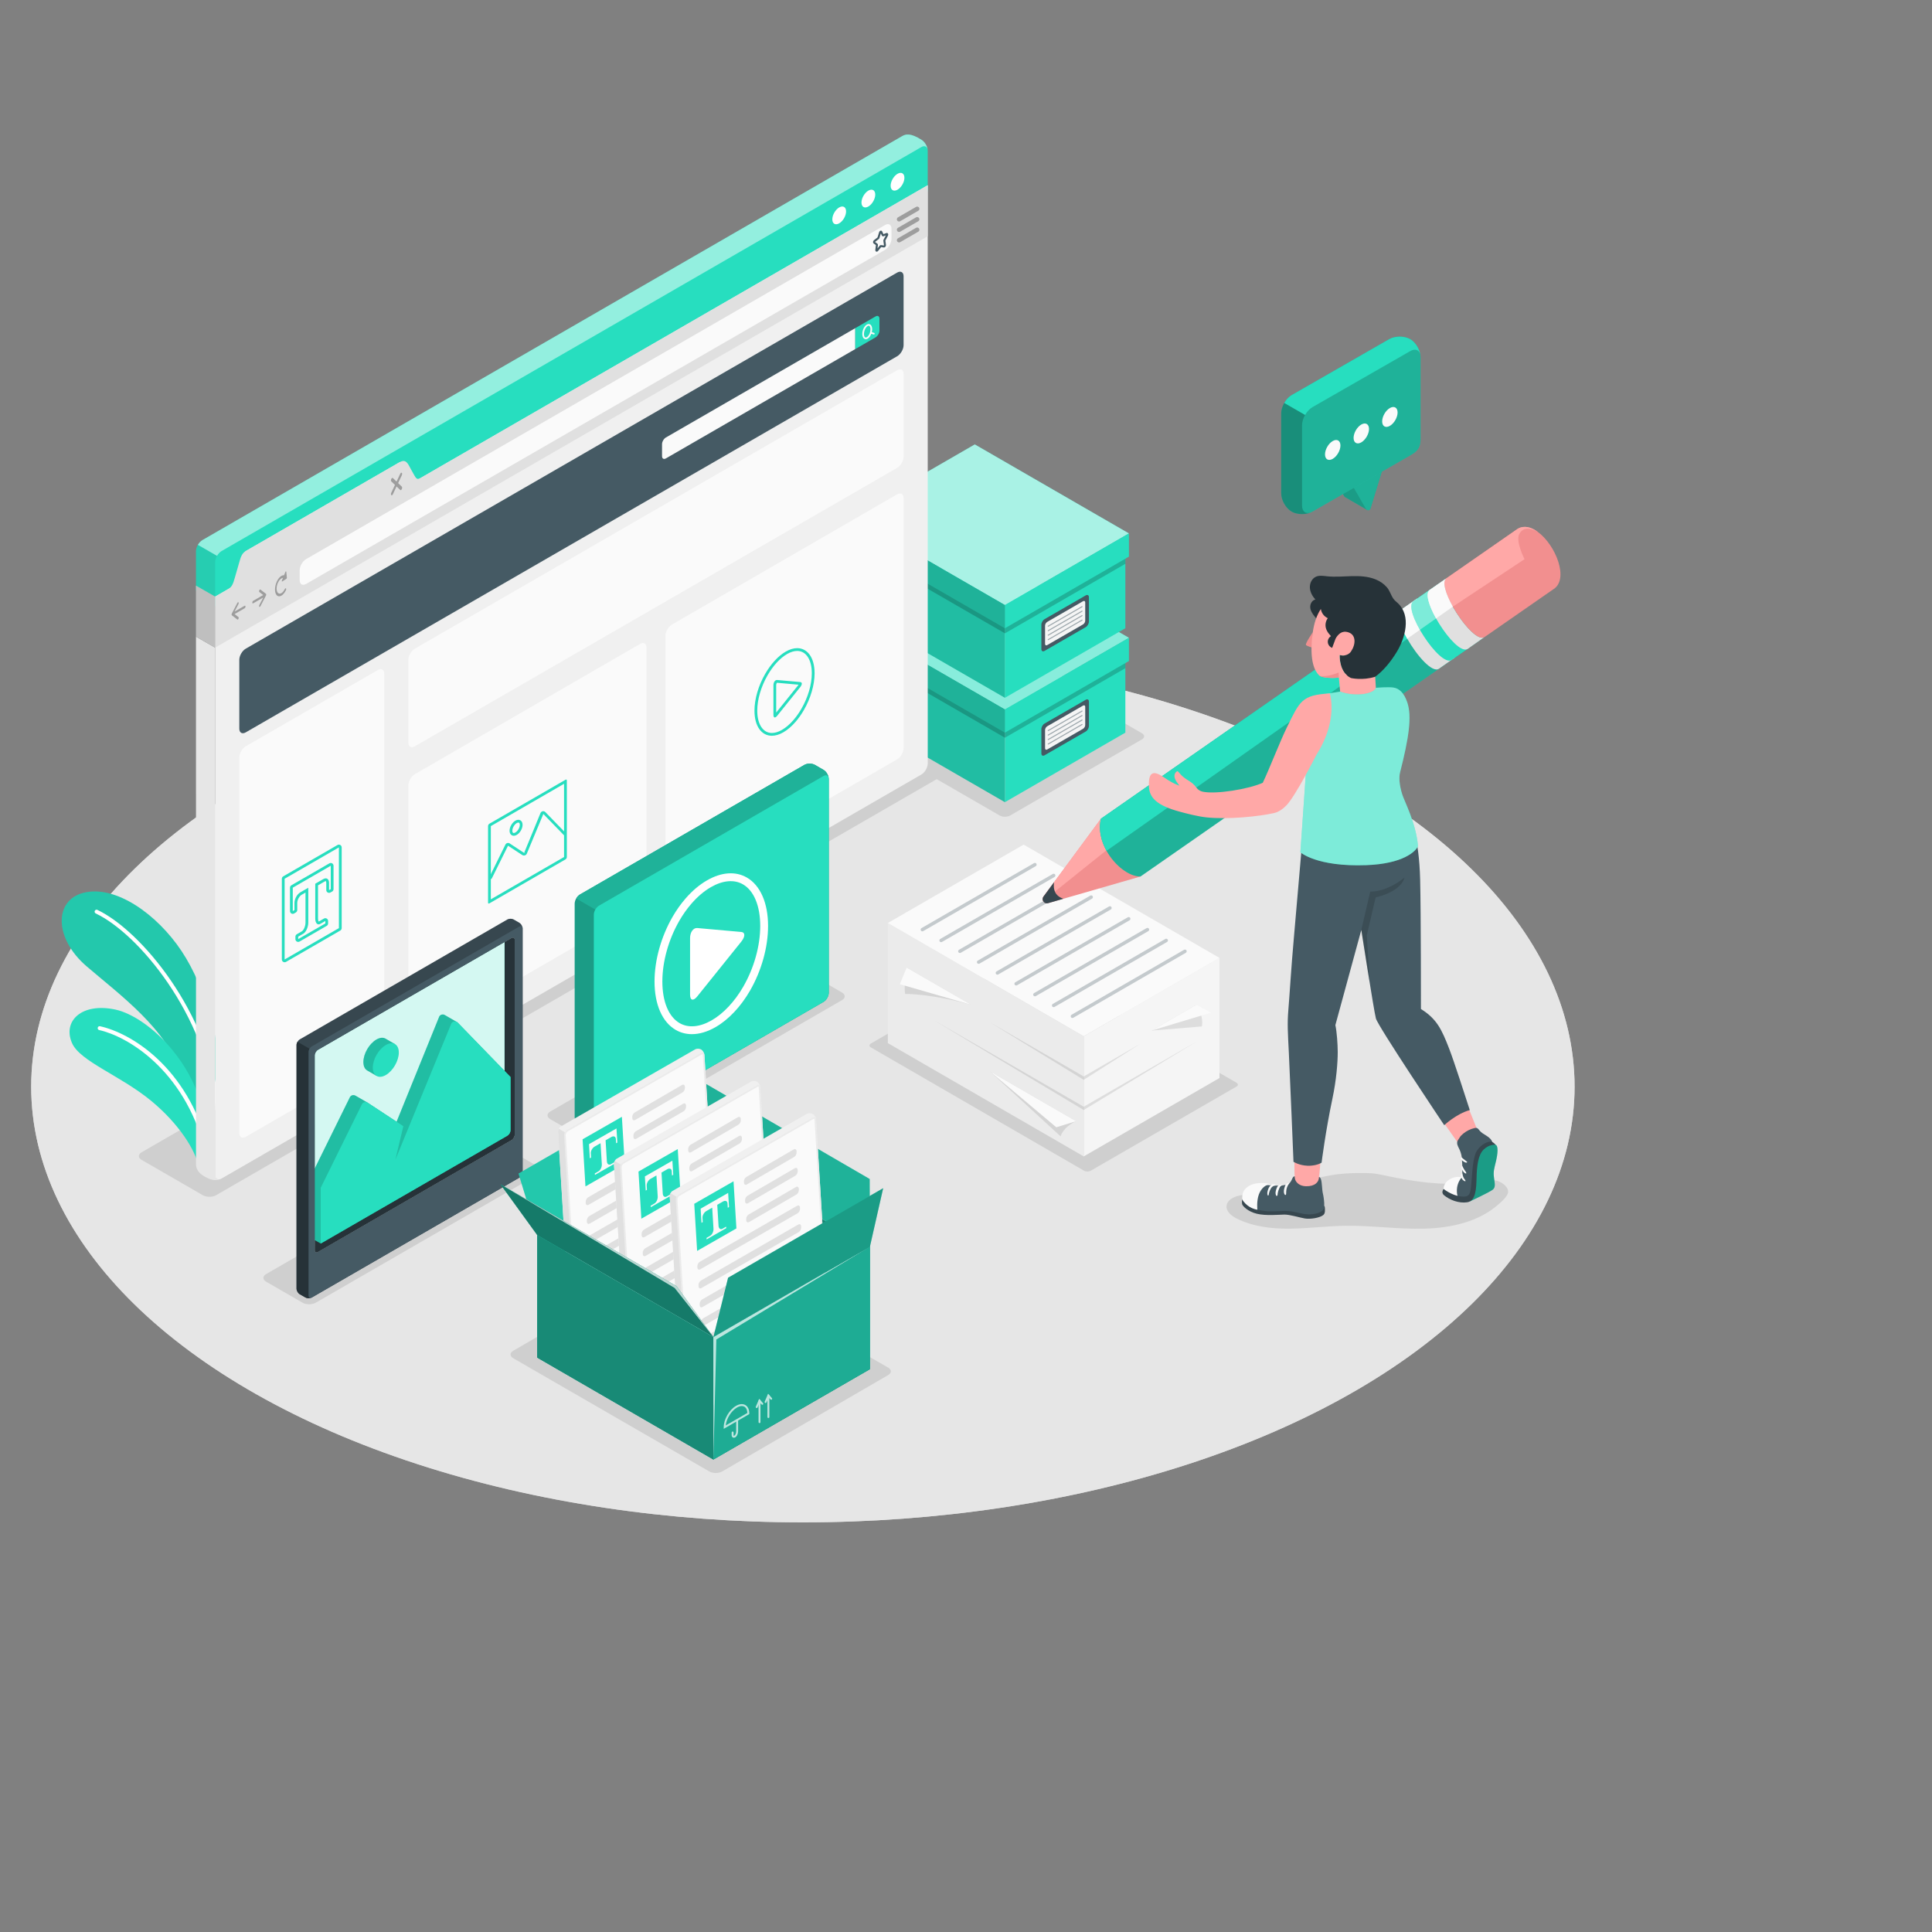 <?xml version="1.0" encoding="utf-8"?>
<!-- Generator: Adobe Illustrator 27.5.0, SVG Export Plug-In . SVG Version: 6.00 Build 0)  -->
<svg version="1.1" xmlns="http://www.w3.org/2000/svg" xmlns:xlink="http://www.w3.org/1999/xlink" x="0px" y="0px"
	 viewBox="0 0 600 600" style="enable-background:new 0 0 500 500;" xml:space="preserve">
<rect x="0" y="0" width="600" height="600" fill="#808080" stroke="none"/>
<g id="Floor">
	<g id="Floor_1_">
		<ellipse id="Floor_16_" style="fill:#E6E6E6;" cx="249.343" cy="337.469" rx="239.657" ry="135.316"/>
		<ellipse id="Floor_3_" style="opacity:0.8;fill:#E6E6E6;" cx="249.343" cy="337.469" rx="239.657" ry="135.316"/>
	</g>
</g>
<g id="Shadows">
	<path id="Shadow_7_" style="opacity:0.1;" d="M270.439,324.083l45.287-26.144c0.567-0.327,1.486-0.327,2.052,0.001l66.236,38.312
		c0.567,0.328,0.566,0.859,0,1.186l-45.286,26.146c-0.567,0.327-1.486,0.327-2.052-0.001l-66.237-38.313
		C269.872,324.941,269.872,324.41,270.439,324.083z"/>
	<g id="Shadows_1_" style="opacity:0.1;">
		<path id="Shadow_12_" d="M62.992,371.187l-19.005-10.972c-1.134-0.655-1.134-1.716,0-2.371l230.838-133.287
			c1.134-0.655,2.972-0.655,4.106,0l19.016,10.979c1.134,0.655,1.134,1.716,0,2.371L67.098,371.187
			C65.964,371.842,64.126,371.842,62.992,371.187z"/>
		<path id="Shadow_37_" d="M260.169,222.326l40.92-23.636c0.907-0.524,2.377-0.524,3.284,0l50.273,29.032
			c0.907,0.524,0.907,1.373,0,1.897l-40.92,23.637c-0.907,0.524-2.378,0.524-3.285,0l-50.273-29.033
			C259.263,223.699,259.263,222.85,260.169,222.326z"/>
	</g>
	<path id="Shadow_36_" style="opacity:0.1;" d="M159.373,419.5l51.576-29.947c1.099-0.635,2.881-0.635,3.98,0l60.919,35.18
		c1.099,0.635,1.099,1.664,0,2.299l-51.576,29.948c-1.099,0.635-2.881,0.635-3.98,0l-60.919-35.181
		C158.274,421.164,158.274,420.134,159.373,419.5z"/>
	<path id="Shadow_35_" style="opacity:0.1;" d="M93.953,404.567l-11.302-6.525c-1.134-0.655-1.134-1.716,0-2.371l69.077-39.882
		c1.134-0.655,2.972-0.655,4.106,0l11.302,6.525c1.134,0.655,1.134,1.716,0,2.371l-69.077,39.882
		C96.925,405.222,95.087,405.222,93.953,404.567z"/>
	<path id="Shadow_34_" style="opacity:0.1;" d="M182.185,354.091l-11.302-6.525c-1.134-0.655-1.134-1.716,0-2.371l75.194-43.494
		c1.134-0.655,2.972-0.655,4.106,0l11.302,6.525c1.134,0.655,1.134,1.716,0,2.37l-75.194,43.494
		C185.157,354.746,183.319,354.746,182.185,354.091z"/>
	<path id="Shadow_14_" style="opacity:0.1;" d="M400.402,381.577c-5.621,0.04-11.372-0.647-16.387-3.178
		c-1.595-0.805-3.3-2.179-3.094-3.954c0.185-1.594,1.842-2.578,3.388-3.008c3.125-0.868,6.45-0.507,9.671-0.892
		c5.104-0.611,9.78-3.069,14.715-4.509c0.995-0.29,2.003-0.54,3.018-0.752c3.883-0.809,7.85-1.039,11.809-0.985
		c1.749,0.024,3.119,0.034,4.864,0.408c1.985,0.425,3.973,0.838,5.968,1.212c7.896,1.482,16.038,2.4,24.025,1.075
		c2.083-0.346,4.221-0.841,6.279-0.365c1.456,0.336,3.667,1.718,3.702,3.443c0.027,1.343-2.018,3.089-2.95,3.916
		c-6.169,5.479-14.777,7.371-23.025,7.588c-8.248,0.218-16.479-1.029-24.729-0.897c-5.688,0.091-11.352,0.837-17.04,0.896
		C400.544,381.576,400.473,381.577,400.402,381.577z"/>
</g>
<g id="Plant">
	<g id="Plants_19_">
		<g id="XMLID_3911_">
			<g id="XMLID_3914_">
				<path id="XMLID_3916_" style="fill:#27DEBF;" d="M67.831,332.926c0.728-8.295-3.762-26.003-11.424-37.529
					c-7.661-11.526-20.503-20.59-30.405-18.145c-9.222,2.277-9.284,14.108,0.895,22.845c10.179,8.737,25.649,19.949,29.245,33.824
					l8.573,17.388L67.831,332.926z"/>
				<path id="XMLID_3915_" style="opacity:0.1;" d="M67.831,332.926c0.728-8.295-3.762-26.003-11.424-37.529
					c-7.661-11.526-20.503-20.59-30.405-18.145c-9.222,2.277-9.284,14.108,0.895,22.845c10.179,8.737,25.649,19.949,29.245,33.824
					l8.573,17.388L67.831,332.926z"/>
			</g>
			<g id="XMLID_3912_">
				<path id="XMLID_3913_" style="fill:#FFFFFF;" d="M67.446,344.33c-0.263-0.045-0.474-0.259-0.503-0.535
					c-3.068-28.802-23.952-53.829-37.215-60.118c-0.303-0.144-0.433-0.507-0.289-0.81c0.142-0.302,0.5-0.439,0.81-0.289
					c13.516,6.408,34.79,31.849,37.903,61.089c0.036,0.334-0.206,0.633-0.539,0.669C67.555,344.341,67.499,344.34,67.446,344.33z"/>
			</g>
		</g>
		<g id="XMLID_3906_">
			<g id="XMLID_3909_">
				<path id="XMLID_3910_" style="fill:#27DEBF;" d="M61.631,362.084c-0.923-4.78-5.942-12.974-14.595-20.139
					c-9.572-7.926-22.183-12.292-24.676-18.025c-2.994-6.887,3.093-12.612,13.446-10.395c10.353,2.217,27.502,18.115,28.555,39.874
					L61.631,362.084z"/>
			</g>
			<g id="XMLID_3907_">
				<path id="XMLID_3908_" style="fill:#FFFFFF;" d="M64.087,357.369c-0.229-0.039-0.424-0.207-0.487-0.446
					c-6.553-25.02-24.312-35.159-32.786-37.025c-0.328-0.072-0.535-0.397-0.464-0.725c0.072-0.329,0.384-0.538,0.725-0.464
					c9.371,2.063,27.014,12.367,33.702,37.905c0.085,0.324-0.11,0.658-0.435,0.743C64.256,357.38,64.169,357.383,64.087,357.369z"/>
			</g>
		</g>
	</g>
</g>
<g id="Boxes">
	<g id="Box_1_">
		<polygon id="XMLID_3747_" style="fill:#27DEBF;" points="312.085,249.122 312.085,220.324 349.493,198.727 349.493,227.524 		"/>
		<polygon id="XMLID_3746_" style="fill:#27DEBF;" points="312.085,220.324 265.323,193.327 265.323,222.124 312.085,249.122 		"/>
		<polygon id="XMLID_3745_" style="opacity:0.15;" points="312.085,220.324 265.323,193.327 265.323,222.124 312.085,249.122 		"/>
		<polygon id="XMLID_3734_" style="fill:#27DEBF;" points="312.085,220.324 350.601,198.077 302.732,170.433 264.215,192.681 		"/>
		<polygon id="XMLID_3732_" style="opacity:0.45;fill:#FFFFFF;" points="312.085,220.324 350.601,198.077 302.732,170.433 
			264.215,192.681 		"/>
		<polygon id="XMLID_3731_" style="fill:#27DEBF;" points="312.085,220.324 312.085,227.524 350.601,205.286 350.601,198.077 		"/>
		<polygon id="XMLID_3730_" style="opacity:0.2;" points="312.085,227.524 349.493,205.926 349.493,207.508 312.085,229.107 		"/>
		<polygon id="XMLID_3729_" style="fill:#27DEBF;" points="264.215,192.681 312.085,220.324 312.085,227.524 264.215,199.886 		"/>
		<polygon id="XMLID_3728_" style="opacity:0.2;" points="264.215,192.681 312.085,220.324 312.085,227.524 264.215,199.886 		"/>
		<polygon id="XMLID_3727_" style="opacity:0.2;" points="312.085,227.524 265.323,200.526 265.324,202.109 312.084,229.107 		"/>
		<path id="XMLID_3726_" style="fill:#455A64;" d="M324.4,224.701l12.779-7.378c0.551-0.318,0.997-0.06,0.997,0.576v7.556
			c0,0.636-0.446,1.409-0.997,1.727l-12.779,7.377c-0.551,0.318-0.997,0.06-0.997-0.576v-7.555
			C323.403,225.792,323.849,225.019,324.4,224.701z"/>
		<path id="XMLID_3725_" style="fill:#F5F5F5;" d="M325.218,225.558l11.141-6.432c0.367-0.212,0.665-0.04,0.665,0.384v5.664
			c0,0.424-0.298,0.939-0.665,1.151l-11.141,6.432c-0.367,0.212-0.665,0.04-0.665-0.384l0-5.664
			C324.554,226.285,324.851,225.77,325.218,225.558z"/>
		<g style="opacity:0.5;">
			<g>
				<path style="fill:#455A64;" d="M325.529,227.054c-0.056,0-0.11-0.029-0.14-0.081c-0.044-0.077-0.018-0.177,0.059-0.221
					l10.52-6.073c0.076-0.045,0.176-0.019,0.221,0.059c0.044,0.077,0.018,0.177-0.059,0.221l-10.52,6.073
					C325.585,227.047,325.556,227.054,325.529,227.054z"/>
			</g>
			<g>
				<path style="fill:#455A64;" d="M325.529,228.444c-0.056,0-0.11-0.029-0.14-0.081c-0.044-0.077-0.018-0.177,0.059-0.221
					l10.52-6.073c0.076-0.045,0.176-0.018,0.221,0.059c0.044,0.077,0.018,0.177-0.059,0.221l-10.52,6.073
					C325.585,228.437,325.556,228.444,325.529,228.444z"/>
			</g>
			<g>
				<path style="fill:#455A64;" d="M325.529,229.835c-0.056,0-0.11-0.029-0.14-0.081c-0.044-0.077-0.018-0.177,0.059-0.221
					l10.52-6.073c0.076-0.044,0.176-0.019,0.221,0.059c0.044,0.077,0.018,0.177-0.059,0.221l-10.52,6.073
					C325.585,229.828,325.556,229.835,325.529,229.835z"/>
			</g>
			<g>
				<path style="fill:#455A64;" d="M325.529,231.226c-0.056,0-0.11-0.029-0.14-0.081c-0.044-0.077-0.018-0.177,0.059-0.221
					l10.52-6.073c0.076-0.044,0.176-0.018,0.221,0.059c0.044,0.077,0.018,0.177-0.059,0.221l-10.52,6.073
					C325.585,231.219,325.556,231.226,325.529,231.226z"/>
			</g>
		</g>
	</g>
	<g id="Box">
		<polygon id="XMLID_3724_" style="fill:#27DEBF;" points="312.085,216.705 312.085,187.908 349.493,166.31 349.493,195.107 		"/>
		<polygon id="XMLID_3723_" style="fill:#27DEBF;" points="312.085,187.908 265.323,160.91 265.323,189.707 312.085,216.705 		"/>
		<polygon id="XMLID_3721_" style="opacity:0.15;" points="312.085,187.908 265.323,160.91 265.323,189.707 312.085,216.705 		"/>
		<polygon id="XMLID_3720_" style="fill:#27DEBF;" points="312.085,187.908 350.601,165.66 302.732,138.017 264.215,160.264 		"/>
		<polygon id="XMLID_3719_" style="opacity:0.6;fill:#FFFFFF;" points="312.085,187.908 350.601,165.66 302.732,138.017 
			264.215,160.264 		"/>
		<polygon id="XMLID_3718_" style="fill:#27DEBF;" points="312.085,187.908 312.085,195.107 350.601,172.869 350.601,165.66 		"/>
		<polygon id="XMLID_3717_" style="opacity:0.2;" points="312.085,195.107 349.493,173.509 349.493,175.092 312.085,196.69 		"/>
		<polygon id="XMLID_3669_" style="fill:#27DEBF;" points="264.215,160.264 312.085,187.908 312.085,195.107 264.215,167.47 		"/>
		<polygon id="XMLID_3668_" style="opacity:0.2;" points="264.215,160.264 312.085,187.908 312.085,195.107 264.215,167.47 		"/>
		<polygon id="XMLID_3667_" style="opacity:0.2;" points="312.085,195.107 265.323,168.11 265.324,169.693 312.084,196.69 		"/>
		<path id="XMLID_3666_" style="fill:#455A64;" d="M324.4,192.284l12.779-7.378c0.551-0.318,0.997-0.06,0.997,0.576v7.556
			c0,0.636-0.446,1.409-0.997,1.727l-12.779,7.377c-0.551,0.318-0.997,0.06-0.997-0.576v-7.555
			C323.403,193.375,323.849,192.602,324.4,192.284z"/>
		<path id="XMLID_3665_" style="fill:#F5F5F5;" d="M325.218,193.141l11.141-6.432c0.367-0.212,0.665-0.04,0.665,0.384v5.664
			c0,0.424-0.298,0.939-0.665,1.151l-11.141,6.432c-0.367,0.212-0.665,0.04-0.665-0.384l0-5.664
			C324.554,193.868,324.851,193.353,325.218,193.141z"/>
		<g style="opacity:0.5;">
			<g>
				<path style="fill:#455A64;" d="M325.529,194.637c-0.056,0-0.11-0.029-0.14-0.081c-0.044-0.078-0.018-0.177,0.059-0.221
					l10.52-6.073c0.076-0.045,0.176-0.019,0.221,0.059c0.044,0.077,0.018,0.177-0.059,0.221l-10.52,6.073
					C325.585,194.63,325.556,194.637,325.529,194.637z"/>
			</g>
			<g>
				<path style="fill:#455A64;" d="M325.529,196.028c-0.056,0-0.11-0.029-0.14-0.081c-0.044-0.077-0.018-0.177,0.059-0.221
					l10.52-6.073c0.076-0.045,0.176-0.018,0.221,0.059c0.044,0.077,0.018,0.177-0.059,0.221l-10.52,6.073
					C325.585,196.021,325.556,196.028,325.529,196.028z"/>
			</g>
			<g>
				<path style="fill:#455A64;" d="M325.529,197.419c-0.056,0-0.11-0.029-0.14-0.081c-0.044-0.077-0.018-0.177,0.059-0.221
					l10.52-6.073c0.076-0.044,0.176-0.019,0.221,0.059c0.044,0.077,0.018,0.177-0.059,0.221l-10.52,6.073
					C325.585,197.411,325.556,197.419,325.529,197.419z"/>
			</g>
			<g>
				<path style="fill:#455A64;" d="M325.529,198.809c-0.056,0-0.11-0.029-0.14-0.081c-0.044-0.077-0.018-0.177,0.059-0.221
					l10.52-6.073c0.076-0.044,0.176-0.018,0.221,0.059c0.044,0.077,0.018,0.177-0.059,0.221l-10.52,6.073
					C325.585,198.802,325.556,198.809,325.529,198.809z"/>
			</g>
		</g>
	</g>
</g>
<g id="Window_1_">
	<g id="Window">
		<path id="XMLID_3891_" style="fill:#27DEBF;" d="M64.938,187.872c-1.035-0.598-4.071-3.363-4.071-4.638l-0.001-12.046
			c0-1.275,0.895-2.825,1.999-3.463L280.167,42.275c1.104-0.638,2.508-1.083,6.07,1.175c1.01,0.64,1.876,2.116,1.876,3.391
			l0.001,12.047c0,1.275-0.895,2.825-1.999,3.463L68.812,187.801C67.707,188.438,65.973,188.47,64.938,187.872z"/>
		<path id="XMLID_3890_" style="opacity:0.5;fill:#FFFFFF;" d="M288.09,46.515c-0.138-1.034-0.979-1.413-1.976-0.831L68.811,171.135
			c-0.545,0.323-1.044,0.868-1.413,1.496l-5.945-3.416c0.369-0.628,0.859-1.163,1.413-1.487L280.169,42.276
			c1.099-0.637,2.627-1.035,6.065,1.173C287.16,44.044,287.97,45.314,288.09,46.515z"/>
		<path id="XMLID_3889_" style="fill:#E6E6E6;" d="M68.432,366.176c-0.028,0.009-0.055,0.028-0.083,0.028
			c-0.065,0.037-0.129,0.055-0.194,0.074c-0.046,0.018-0.092,0.037-0.148,0.046c-0.083,0.028-0.175,0.055-0.277,0.065
			c-0.055,0.018-0.12,0.037-0.185,0.037c-0.092,0.018-0.203,0.037-0.305,0.046c-0.822,0.092-1.641-0.116-2.299-0.397
			c-3.748-1.604-4.07-3.361-4.07-4.635l-0.009-163.727l5.954,3.416v163.718c0,0.905,0.452,1.431,1.108,1.431
			c0.092,0,0.176-0.009,0.268-0.037c0.018,0,0.028,0,0.046-0.009C68.303,366.222,68.367,366.204,68.432,366.176z"/>
		<path id="XMLID_3888_" style="opacity:0.1;fill:#263238;" d="M67.398,172.631c-0.36,0.619-0.582,1.33-0.582,1.967v26.53
			l-5.954-3.416v-26.521c0-0.083,0-0.157,0.009-0.24c0.019-0.166,0.046-0.332,0.083-0.499c0.102-0.416,0.277-0.85,0.499-1.237
			L67.398,172.631z"/>
		<g id="XMLID_3885_">
			<path id="XMLID_3886_" style="fill:#F0F0F0;" d="M288.118,237.086c0,1.274-0.896,2.826-2.004,3.463L68.811,366.001
				c-1.099,0.637-1.995,0.12-1.995-1.154V185.282l5.504-3.176c1.099-0.637,2.89-10.333,3.998-10.97l47.696-27.539
				c1.108-0.637,3.711,6.522,4.81,5.885l159.285-91.959v15.846L288.118,237.086z"/>
		</g>
		<g id="XMLID_3844_">
			<path id="XMLID_3884_" style="fill:#FAFAFA;" d="M76.316,231.774l41.011-23.679c1.104-0.637,1.999-0.121,1.999,1.154v116.658
				c0,1.275-0.895,2.825-1.999,3.463l-41.011,23.678c-1.104,0.638-1.999,0.121-1.999-1.154l0-116.657
				C74.317,233.962,75.212,232.411,76.316,231.774z"/>
		</g>
		<g id="XMLID_3828_">
			<path id="XMLID_3832_" style="fill:#FAFAFA;" d="M128.828,240.435l69.951-40.461c1.104-0.638,1.999-0.121,1.999,1.154v77.677
				c0,1.275-0.895,2.825-1.999,3.463L128.83,322.73c-1.104,0.638-1.999,0.121-1.999-1.154l-0.002-77.678
				C126.829,242.623,127.724,241.073,128.828,240.435z"/>
		</g>
		<g id="XMLID_3833_">
			<path id="XMLID_3835_" style="fill:#FAFAFA;" d="M208.669,193.977l69.951-40.461c1.104-0.638,1.999-0.121,1.999,1.154v77.677
				c0,1.275-0.895,2.825-1.999,3.463l-69.949,40.463c-1.104,0.637-1.999,0.121-1.999-1.154l-0.002-77.678
				C206.669,196.164,207.564,194.614,208.669,193.977z"/>
		</g>
		<g id="XMLID_3773_">
			<path id="XMLID_3827_" style="fill:#455A64;" d="M76.316,201.455L278.62,84.652c1.104-0.637,1.999-0.121,1.999,1.154
				l-0.001,21.371c0,1.275-0.895,2.825-1.999,3.463L76.316,227.442c-1.104,0.637-1.999,0.121-1.999-1.154l0-21.37
				C74.317,203.643,75.212,202.092,76.316,201.455z"/>
			<g id="XMLID_3774_">
				<path id="XMLID_3826_" style="fill:#FAFAFA;" d="M205.6,137.943l0.001,3.727c0,0.762,0.54,1.074,1.2,0.693l58.815-33.957
					l0-6.497l-58.816,33.957C206.139,136.246,205.599,137.181,205.6,137.943z"/>
				<path id="XMLID_3825_" style="fill:#27DEBF;" d="M271.918,98.269c0.662-0.382,1.2-0.072,1.2,0.692v3.727
					c0,0.765-0.537,1.695-1.2,2.078l-6.303,3.639l0-6.497L271.918,98.269z"/>
				<path id="XMLID_3775_" style="fill:#FAFAFA;" d="M271.452,103.379l-0.703-0.219c0.072-0.298,0.113-0.605,0.113-0.906
					c0-0.719-0.233-1.266-0.641-1.501c-0.303-0.175-0.667-0.157-1.025,0.05c-0.788,0.455-1.405,1.739-1.405,2.923
					c0,0.719,0.234,1.266,0.641,1.501c0.138,0.079,0.289,0.119,0.446,0.119c0.187,0,0.384-0.056,0.579-0.169
					c0.474-0.273,0.882-0.849,1.135-1.52l0.704,0.22c0.026,0.008,0.052,0.012,0.078,0.012c0.111,0,0.214-0.071,0.249-0.183
					C271.666,103.568,271.589,103.422,271.452,103.379z M269.195,104.726c-0.195,0.113-0.364,0.13-0.503,0.049
					c-0.234-0.135-0.38-0.537-0.38-1.05c0-0.982,0.524-2.114,1.144-2.472c0.115-0.066,0.22-0.099,0.316-0.099
					c0.068,0,0.13,0.017,0.187,0.05c0.234,0.136,0.38,0.537,0.38,1.05C270.339,103.236,269.816,104.368,269.195,104.726z"/>
			</g>
		</g>
		<g id="XMLID_3770_">
			<path id="XMLID_3772_" style="fill:#FAFAFA;" d="M126.829,204.918v25.701c0,1.275,0.895,1.792,1.999,1.154l149.792-86.481
				c1.104-0.637,1.999-2.188,1.999-3.463l0-25.702c0-1.275-0.895-1.792-1.999-1.154l-149.792,86.482
				C127.724,202.092,126.829,203.643,126.829,204.918z"/>
		</g>
		<path id="XMLID_3769_" style="fill:#E0E0E0;" d="M288.108,57.522v15.846L66.816,201.129v-15.846l4.11-2.38
			c1.099-0.637,1.468-1.606,1.995-3.463l1.393-4.841c0.44-1.681,0.896-2.826,2.004-3.463l47.696-27.539
			c1.108-0.637,1.973-0.707,2.815,0.686l1.71,3.103c0.627,1.084,0.941,1.721,2.04,1.084L288.108,57.522z"/>
		<g id="XMLID_3765_">
			<path id="XMLID_3768_" style="fill:#FFFFFF;" d="M278.735,53.974c1.181-0.682,2.138-0.129,2.138,1.235
				c0,1.364-0.957,3.022-2.138,3.704c-1.181,0.682-2.138,0.129-2.138-1.235S277.554,54.656,278.735,53.974z"/>
			<path id="XMLID_3767_" style="fill:#FFFFFF;" d="M269.677,59.196c1.181-0.682,2.138-0.129,2.138,1.235
				c0,1.364-0.957,3.022-2.138,3.704c-1.181,0.682-2.138,0.129-2.138-1.235C267.539,61.536,268.496,59.878,269.677,59.196z"/>
			<path id="XMLID_3766_" style="fill:#FFFFFF;" d="M260.62,64.418c1.181-0.682,2.138-0.129,2.138,1.235s-0.957,3.022-2.138,3.704
				c-1.181,0.682-2.138,0.129-2.138-1.235S259.439,65.1,260.62,64.418z"/>
		</g>
		<path id="XMLID_3760_" style="fill:#FAFAFA;" d="M93.069,180.191v-3.098c0-1.275,0.895-2.825,1.999-3.463L274.86,69.882
			c1.104-0.638,1.999-0.121,1.999,1.154l0,3.097c0,1.275-0.895,2.825-1.999,3.463L95.068,181.345
			C93.964,181.982,93.069,181.466,93.069,180.191z"/>
		<g id="XMLID_3759_">
			<path style="fill:#455A64;" d="M272.274,78.169c-0.059,0-0.114-0.012-0.162-0.032c-0.154-0.064-0.306-0.24-0.27-0.545
				l0.177-1.478l-0.693-0.501c-0.121-0.087-0.189-0.229-0.192-0.401c-0.003-0.238,0.116-0.491,0.298-0.631l1.058-0.815
				c0.009-0.008,0.033-0.038,0.046-0.083l0.473-1.551c0.087-0.285,0.301-0.486,0.534-0.503c0.18-0.016,0.336,0.083,0.415,0.249
				l0.397,0.844l0.894-0.343c0.175-0.067,0.359-0.025,0.477,0.11c0.154,0.174,0.163,0.467,0.023,0.728l-0.765,1.437
				c-0.021,0.039-0.027,0.076-0.026,0.087l0.18,1.301c0.036,0.253-0.087,0.508-0.225,0.648c-0.121,0.124-0.273,0.184-0.42,0.163
				l-0.864-0.107l-0.934,1.192C272.561,78.108,272.408,78.169,272.274,78.169z M271.764,75.161l0.692,0.5
				c0.142,0.1,0.212,0.287,0.186,0.499l-0.118,0.984l0.625-0.799c0.131-0.168,0.305-0.249,0.476-0.228l0.864,0.107
				c0.018-0.031,0.033-0.074,0.031-0.096l-0.18-1.302c-0.021-0.145,0.012-0.315,0.093-0.466l0.67-1.257l-0.689,0.265
				c-0.221,0.08-0.451-0.009-0.548-0.219l-0.312-0.663l-0.421,1.379c-0.049,0.161-0.145,0.305-0.264,0.396l-1.057,0.815
				C271.793,75.09,271.774,75.127,271.764,75.161z M273.547,76.736c0.001,0,0.001,0,0.002,0H273.547z M274.569,76.234h0.002
				C274.569,76.234,274.569,76.234,274.569,76.234z M272.09,76.165c0.001,0.001,0.003,0.002,0.003,0.003L272.09,76.165z
				 M271.69,75.106L271.69,75.106C271.691,75.107,271.691,75.107,271.69,75.106z M273.391,72.144
				C273.392,72.144,273.392,72.144,273.391,72.144L273.391,72.144z"/>
		</g>
		<g style="opacity:0.3;">
			<path id="XMLID_3764_" d="M75.987,188.116l-3.139,1.812l1.197-2.302c0.105-0.202,0.116-0.454,0.024-0.562
				c-0.092-0.11-0.251-0.032-0.356,0.169l-1.703,3.275c-0.002,0.004-0.003,0.008-0.005,0.012c-0.019,0.038-0.033,0.079-0.046,0.121
				c-0.004,0.014-0.011,0.026-0.014,0.04c-0.014,0.056-0.022,0.113-0.022,0.169s0.008,0.104,0.022,0.144
				c0.003,0.01,0.01,0.015,0.014,0.024c0.013,0.027,0.027,0.052,0.046,0.068c0.002,0.002,0.003,0.005,0.005,0.007l1.703,1.309
				c0.048,0.037,0.107,0.034,0.166,0c0.07-0.04,0.14-0.125,0.19-0.242c0.092-0.215,0.081-0.454-0.024-0.535l-1.197-0.92l3.139-1.812
				c0.139-0.081,0.253-0.32,0.253-0.535C76.239,188.144,76.126,188.036,75.987,188.116z"/>
			<path id="XMLID_3763_" d="M78.608,186.602l3.139-1.812l-1.197-0.92c-0.105-0.081-0.116-0.32-0.024-0.535
				c0.092-0.215,0.251-0.322,0.356-0.242l1.703,1.309c0.002,0.002,0.003,0.005,0.005,0.007c0.019,0.016,0.033,0.041,0.046,0.068
				c0.004,0.009,0.011,0.014,0.014,0.024c0.014,0.04,0.022,0.088,0.022,0.144c0,0.056-0.008,0.113-0.022,0.169
				c-0.003,0.014-0.01,0.026-0.014,0.04c-0.013,0.042-0.027,0.083-0.046,0.121c-0.002,0.004-0.003,0.009-0.005,0.012l-1.703,3.275
				c-0.048,0.092-0.107,0.158-0.166,0.192c-0.07,0.041-0.14,0.036-0.19-0.023c-0.092-0.109-0.081-0.36,0.024-0.562l1.197-2.302
				l-3.139,1.812c-0.139,0.08-0.252-0.028-0.252-0.243C78.356,186.922,78.469,186.683,78.608,186.602z"/>
			<path id="XMLID_3762_" d="M88.904,177.564c-0.019-0.19-0.184-0.165-0.268,0.04l-0.43,1.051c-0.733-0.08-1.621,0.636-2.221,1.906
				c-0.777,1.646-0.777,3.593,0,4.341c0.389,0.374,0.899,0.378,1.41,0.083c0.51-0.295,1.021-0.889,1.409-1.711
				c0.099-0.209,0.099-0.455,0-0.55c-0.099-0.095-0.258-0.003-0.357,0.206c-0.58,1.227-1.525,1.774-2.105,1.215
				c-0.58-0.559-0.58-2.013,0-3.242c0.413-0.874,1.007-1.391,1.526-1.423l-0.324,0.792c-0.084,0.206-0.007,0.397,0.125,0.311
				l1.28-0.835c0.09-0.059,0.156-0.222,0.143-0.351L88.904,177.564z"/>
			<path id="XMLID_3761_" d="M123.641,150.03l1.144-2.422c0.135-0.286,0.135-0.624,0-0.754c-0.135-0.13-0.354-0.004-0.49,0.283
				l-1.144,2.422l-1.144-1.101c-0.135-0.13-0.354-0.004-0.49,0.283c-0.135,0.286-0.135,0.624,0,0.754l1.144,1.101l-1.144,2.422
				c-0.135,0.286-0.135,0.624,0,0.754c0.068,0.065,0.156,0.066,0.245,0.015c0.089-0.051,0.177-0.154,0.245-0.298l1.144-2.422
				l1.144,1.101c0.068,0.065,0.156,0.066,0.245,0.015c0.088-0.051,0.177-0.154,0.245-0.298c0.135-0.286,0.135-0.624,0-0.754
				L123.641,150.03z"/>
			<g id="XMLID_3752_">
				<g id="XMLID_3757_">
					<path id="XMLID_3758_" d="M279.217,68.791c-0.24,0-0.473-0.124-0.6-0.346c-0.191-0.331-0.077-0.755,0.253-0.946l5.626-3.249
						c0.333-0.192,0.755-0.077,0.946,0.253c0.191,0.331,0.078,0.755-0.253,0.946l-5.626,3.249
						C279.453,68.761,279.334,68.791,279.217,68.791z"/>
				</g>
				<g id="XMLID_3755_">
					<path id="XMLID_3756_" d="M279.217,72.041c-0.24,0-0.473-0.124-0.6-0.346c-0.191-0.331-0.077-0.755,0.253-0.946l5.626-3.249
						c0.333-0.193,0.755-0.078,0.946,0.253c0.191,0.331,0.078,0.755-0.253,0.946l-5.626,3.249
						C279.453,72.011,279.334,72.041,279.217,72.041z"/>
				</g>
				<g id="XMLID_3753_">
					<path id="XMLID_3754_" d="M279.217,75.29c-0.24,0-0.473-0.124-0.6-0.346c-0.191-0.331-0.077-0.755,0.253-0.946l5.626-3.249
						c0.333-0.193,0.755-0.078,0.946,0.253c0.191,0.331,0.078,0.755-0.253,0.946l-5.626,3.249
						C279.453,75.26,279.334,75.29,279.217,75.29z"/>
				</g>
			</g>
		</g>
		<polygon id="XMLID_3751_" style="fill:#E0E0E0;" points="66.816,185.282 66.816,201.129 60.862,197.712 60.862,181.875 		"/>
		<polygon id="XMLID_1348_" style="opacity:0.15;" points="66.816,185.282 66.816,201.129 60.862,197.712 60.862,181.875 		"/>
		<g>
			<g>
				<path style="fill:#27DEBF;" d="M105.249,263.169l0,25.072l-16.855,9.732l0-25.072L105.249,263.169 M105.249,262.306
					c-0.149,0-0.298,0.039-0.431,0.116l-16.855,9.732c-0.267,0.154-0.432,0.439-0.432,0.747l0,25.072
					c0,0.308,0.164,0.593,0.431,0.747c0.134,0.077,0.283,0.116,0.432,0.116c0.149,0,0.298-0.039,0.431-0.116l16.855-9.732
					c0.267-0.154,0.432-0.439,0.432-0.747l0-25.072c0-0.308-0.165-0.593-0.432-0.747
					C105.548,262.345,105.398,262.306,105.249,262.306L105.249,262.306z"/>
			</g>
			<g>
				<path style="fill:#27DEBF;" d="M102.721,268.866v7.264l-0.528,0.293c0,0,0-0.996,0-2.225c0-0.893-0.425-1.418-1.039-1.418
					c-0.23,0-0.487,0.074-0.758,0.23l-2.492,1.439v10.796c0,1.126,0.438,1.831,1.048,1.831c0.162,0,0.336-0.05,0.518-0.155
					c0.865-0.499,1.566-0.904,1.566-0.904v0.771l-8.428,4.866v-0.771l1.566-0.904c0.865-0.499,1.566-2.059,1.566-3.485v-10.796
					l-2.492,1.439c-0.992,0.573-1.797,2.034-1.797,3.263v2.225l-0.528,0.318v-7.264L102.721,268.866 M102.721,268.003
					c-0.149,0-0.298,0.039-0.431,0.116l-11.799,6.812c-0.267,0.154-0.431,0.439-0.431,0.747v7.264c0,0.311,0.167,0.598,0.438,0.751
					c0.132,0.075,0.278,0.112,0.425,0.112c0.154,0,0.308-0.041,0.445-0.124l0.528-0.318c0.259-0.156,0.418-0.437,0.418-0.74v-2.225
					c0-0.92,0.638-2.095,1.365-2.515l1.197-0.691v9.301c0,1.192-0.599,2.428-1.134,2.738l-1.566,0.904
					c-0.267,0.154-0.431,0.439-0.431,0.747v0.771c0,0.308,0.164,0.593,0.431,0.747c0.134,0.077,0.283,0.116,0.432,0.116
					s0.298-0.039,0.431-0.116l8.428-4.866c0.267-0.154,0.432-0.439,0.432-0.747v-0.771c0-0.308-0.165-0.593-0.432-0.747
					c-0.134-0.077-0.283-0.116-0.432-0.116c-0.149,0-0.298,0.038-0.432,0.116l-1.566,0.904c-0.024,0.014-0.043,0.023-0.057,0.028
					c-0.07-0.086-0.214-0.369-0.214-0.958v-10.298l2.061-1.19c0.179-0.104,0.288-0.115,0.327-0.115c0.095,0,0.176,0.254,0.176,0.555
					v2.225c0,0.306,0.162,0.588,0.425,0.743c0.135,0.08,0.287,0.12,0.438,0.12c0.144,0,0.288-0.036,0.418-0.108l0.528-0.292
					c0.274-0.152,0.445-0.441,0.445-0.755v-7.264c0-0.308-0.164-0.593-0.431-0.747C103.019,268.042,102.87,268.003,102.721,268.003
					L102.721,268.003z"/>
			</g>
		</g>
		<g>
			<g id="XMLID_3842_">
				<path style="fill:#27DEBF;" d="M152.365,273.018c-0.065,0-0.13-0.014-0.191-0.044c-0.214-0.106-0.302-0.364-0.196-0.578
					l5.007-10.151c0.176-0.271,0.413-0.419,0.678-0.455c0.27-0.035,0.532,0.045,0.733,0.219l4.264,2.801l0.56,0.114l-0.399-0.164
					l5.069-12.342c0.189-0.305,0.434-0.456,0.711-0.488c0.28-0.033,0.551,0.062,0.751,0.254l6.32,6.514
					c0.167,0.17,0.162,0.444-0.009,0.609c-0.169,0.167-0.443,0.163-0.609-0.009l-6.31-6.503l-5.124,12.293
					c-0.111,0.27-0.335,0.474-0.614,0.56c-0.28,0.087-0.577,0.043-0.82-0.118l-4.408-2.885l-5.025,10.131
					C152.677,272.93,152.523,273.018,152.365,273.018z"/>
			</g>
			<g id="XMLID_3837_">
				<path style="fill:#27DEBF;" d="M176.074,242.895h0.005H176.074 M175.173,243.415v22.737l-22.738,13.137v-22.735
					c0,0,0.001-0.001,0.002-0.002L175.173,243.415 M175.818,242.094c-0.053,0-0.113,0.017-0.176,0.054l-0.864,0.498l-22.813,13.181
					c-0.109,0.063-0.207,0.173-0.277,0.297c-0.072,0.121-0.115,0.259-0.115,0.386v23.819c0,0.178,0.089,0.281,0.217,0.281
					c0.053,0,0.112-0.017,0.174-0.053l23.678-13.679c0.219-0.127,0.395-0.432,0.395-0.683v-23.819
					C176.036,242.198,175.947,242.094,175.818,242.094L175.818,242.094z"/>
			</g>
			<g id="XMLID_3836_">
				<path style="fill:#27DEBF;" d="M159.559,259.561c-0.226,0-0.438-0.055-0.63-0.165c-0.439-0.254-0.681-0.752-0.681-1.403
					c0-1.169,0.793-2.543,1.805-3.127c0.562-0.324,1.115-0.366,1.556-0.111c0.44,0.254,0.681,0.752,0.681,1.403
					c0,1.169-0.794,2.543-1.806,3.127C160.167,259.469,159.852,259.561,159.559,259.561z M160.979,255.454
					c-0.141,0-0.311,0.055-0.494,0.16c-0.745,0.429-1.373,1.519-1.373,2.379c0,0.325,0.091,0.564,0.249,0.656
					c0.16,0.089,0.411,0.05,0.693-0.112c0.745-0.43,1.374-1.519,1.374-2.379c0-0.325-0.091-0.564-0.25-0.656
					C161.122,255.471,161.055,255.454,160.979,255.454z"/>
			</g>
		</g>
		<g>
			<g>
				<g>
					<path style="fill:#27DEBF;" d="M247.575,202.152L247.575,202.152c2.758,0,4.54,2.723,4.54,6.937
						c0,3.452-1.174,7.466-3.221,11.012c-0.749,1.297-1.582,2.478-2.477,3.511c-1.15,1.328-2.349,2.357-3.565,3.059
						c-1.107,0.639-2.163,0.963-3.139,0.963c-2.759,0-4.541-2.723-4.541-6.937c0-3.452,1.174-7.466,3.222-11.013
						c1.721-2.981,3.867-5.314,6.04-6.569C245.542,202.476,246.598,202.152,247.575,202.152 M247.574,201.289
						c-1.095,0-2.303,0.347-3.571,1.079c-2.303,1.33-4.56,3.775-6.356,6.885c-2.121,3.674-3.338,7.845-3.338,11.445
						c0,4.882,2.226,7.8,5.404,7.8c1.095,0,2.303-0.347,3.571-1.079c1.302-0.752,2.588-1.859,3.786-3.242
						c0.921-1.064,1.79-2.292,2.571-3.644c2.12-3.674,3.337-7.845,3.337-11.444C252.979,204.207,250.752,201.289,247.574,201.289
						L247.574,201.289z"/>
				</g>
			</g>
			<g>
				<g>
					<path style="fill:#27DEBF;" d="M241.321,212.034h0.005H241.321 M241.309,212.04l6.689,0.597
						c-0.039,0.06-0.087,0.127-0.146,0.201l-6.796,8.454v-8.473C241.057,212.37,241.226,212.096,241.309,212.04 M241.294,211.176
						c-0.613,0-1.1,0.716-1.1,1.644v9.179c0,0.539,0.164,0.817,0.421,0.817c0.203,0,0.465-0.173,0.75-0.528l7.161-8.908
						c0.646-0.804,0.646-1.503,0-1.561l-7.161-0.64C241.341,211.177,241.317,211.176,241.294,211.176L241.294,211.176z"/>
				</g>
			</g>
		</g>
	</g>
</g>
<g id="Sheets">
	<g id="Sheets_1_">
		<g id="Character_13_">
			<g>
				<g>
					<g>
						<polygon style="fill:#EBEBEB;" points="275.733,323.951 336.557,359.133 336.557,321.826 275.732,286.643 						"/>
					</g>
					<g>
						<polygon style="fill:#F5F5F5;" points="378.72,334.79 336.557,359.133 336.557,321.826 378.722,297.482 						"/>
					</g>
					<polygon style="fill:#FAFAFA;" points="275.732,286.644 317.898,262.301 378.722,297.483 336.557,321.826 					"/>
				</g>
			</g>
		</g>
		<polygon style="opacity:0.1;" points="307.43,317.49 336.557,334.306 354.033,324.216 336.557,335.348 		"/>
		<polygon style="opacity:0.1;" points="289.954,316.799 336.557,343.705 371.51,323.526 336.557,344.723 		"/>
		<path style="opacity:0.1;" d="M281.584,300.486c0,0-0.963,5.442-0.48,8.196c0,0,7.628-0.188,20.5,3.363L281.584,300.486z"/>
		<polygon style="fill:#FAFAFA;" points="281.584,300.486 301.604,312.045 279.453,305.651 		"/>
		<path style="opacity:0.1;" d="M307.43,332.733l21.949,20.18c0,0,0.609-2.774,4.822-4.724L307.43,332.733z"/>
		<polygon style="fill:#FAFAFA;" points="307.43,332.733 328.043,350.09 334.201,348.19 		"/>
		<path style="opacity:0.1;" d="M371.696,312.319c-0.115-0.177-0.186-0.273-0.186-0.273l-13.871,8.008l15.612-1.282
			C373.789,315.873,372.245,313.167,371.696,312.319z"/>
		<polygon style="fill:#FAFAFA;" points="357.639,320.053 371.51,312.045 376.128,314.481 		"/>
		<g style="opacity:0.3;">
			<g>
				<path style="fill:#455A64;" d="M286.449,289.238c-0.185,0-0.366-0.096-0.466-0.269c-0.148-0.257-0.06-0.586,0.198-0.735
					l34.952-20.181c0.256-0.146,0.586-0.06,0.735,0.197c0.148,0.257,0.06,0.586-0.198,0.735l-34.952,20.18
					C286.634,289.215,286.54,289.238,286.449,289.238z"/>
			</g>
			<g>
				<path style="fill:#455A64;" d="M292.274,292.601c-0.185,0-0.365-0.097-0.466-0.269c-0.149-0.257-0.06-0.586,0.197-0.734
					l34.952-20.18c0.255-0.147,0.586-0.06,0.735,0.197c0.148,0.257,0.06,0.586-0.197,0.735l-34.952,20.18
					C292.459,292.578,292.365,292.601,292.274,292.601z"/>
			</g>
			<g>
				<path style="fill:#455A64;" d="M298.1,295.964c-0.185,0-0.365-0.096-0.466-0.269c-0.149-0.257-0.06-0.586,0.197-0.735
					l34.952-20.18c0.256-0.148,0.585-0.06,0.735,0.197c0.148,0.257,0.06,0.586-0.198,0.735l-34.952,20.18
					C298.285,295.941,298.191,295.964,298.1,295.964z"/>
			</g>
			<g>
				<path style="fill:#455A64;" d="M303.926,299.328c-0.185,0-0.365-0.096-0.466-0.269c-0.149-0.257-0.06-0.586,0.197-0.735
					l34.951-20.18c0.251-0.147,0.583-0.063,0.735,0.197c0.148,0.257,0.06,0.586-0.198,0.735l-34.951,20.18
					C304.111,299.305,304.017,299.328,303.926,299.328z"/>
			</g>
			<g>
				<path style="fill:#455A64;" d="M309.751,302.692c-0.185,0-0.366-0.097-0.466-0.269c-0.148-0.257-0.06-0.586,0.198-0.735
					l34.952-20.18c0.255-0.148,0.585-0.06,0.735,0.197c0.149,0.257,0.06,0.586-0.197,0.735l-34.952,20.18
					C309.936,302.668,309.841,302.692,309.751,302.692z"/>
			</g>
			<g>
				<path style="fill:#455A64;" d="M315.577,306.055c-0.185,0-0.365-0.097-0.466-0.269c-0.148-0.257-0.06-0.586,0.198-0.735
					l34.951-20.18c0.256-0.148,0.585-0.059,0.735,0.197c0.148,0.257,0.06,0.586-0.197,0.734l-34.951,20.18
					C315.762,306.032,315.668,306.055,315.577,306.055z"/>
			</g>
			<g>
				<path style="fill:#455A64;" d="M321.401,309.419c-0.185,0-0.366-0.097-0.466-0.269c-0.148-0.257-0.06-0.586,0.197-0.734
					l34.952-20.18c0.256-0.147,0.585-0.06,0.735,0.197c0.148,0.257,0.06,0.586-0.198,0.735l-34.952,20.18
					C321.586,309.396,321.492,309.419,321.401,309.419z"/>
			</g>
			<g>
				<path style="fill:#455A64;" d="M327.227,312.782c-0.185,0-0.365-0.097-0.466-0.269c-0.148-0.257-0.06-0.586,0.198-0.735
					l34.952-20.18c0.255-0.147,0.585-0.06,0.735,0.197c0.148,0.257,0.06,0.586-0.197,0.734l-34.952,20.18
					C327.412,312.759,327.319,312.782,327.227,312.782z"/>
			</g>
			<g>
				<path style="fill:#455A64;" d="M333.052,316.146c-0.185,0-0.366-0.097-0.466-0.269c-0.148-0.257-0.06-0.586,0.197-0.734
					l34.952-20.18c0.256-0.146,0.585-0.059,0.735,0.197c0.148,0.257,0.06,0.586-0.197,0.735l-34.952,20.18
					C333.237,316.122,333.143,316.146,333.052,316.146z"/>
			</g>
		</g>
	</g>
</g>
<g id="Video_1_">
	<g id="Video">
		<g id="XMLID_630_">
			<path id="XMLID_1258_" style="fill:#27DEBF;" d="M249.813,237.546L180.108,277.8c-0.9,0.52-1.629,1.783-1.629,2.822v66.411
				c0,1.039,0.73,2.302,1.63,2.822l2.679,1.547c0.9,0.519,2.359,0.519,3.259,0l69.705-40.254c0.9-0.52,1.629-1.783,1.629-2.822
				l-0.002-66.411c0-1.039-0.73-2.303-1.63-2.822l-2.678-1.547C252.172,237.026,250.713,237.026,249.813,237.546z"/>
			<path id="XMLID_667_" style="opacity:0.3;" d="M249.813,237.546L180.108,277.8c-0.9,0.52-1.629,1.783-1.629,2.822v66.411
				c0,1.039,0.73,2.302,1.63,2.822l2.679,1.547c0.9,0.519,2.359,0.519,3.259,0l69.705-40.254c0.9-0.52,1.629-1.783,1.629-2.822
				l-0.002-66.411c0-1.039-0.73-2.303-1.63-2.822l-2.678-1.547C252.172,237.026,250.713,237.026,249.813,237.546z"/>
			<path id="XMLID_1257_" style="fill:#27DEBF;" d="M257.316,241.43c-0.201-0.677-0.828-0.89-1.568-0.452l-69.697,40.254
				c-0.452,0.251-0.853,0.702-1.154,1.217l-5.932-3.432c0.288-0.514,0.69-0.953,1.141-1.217l69.71-40.254
				c0.891-0.514,2.358-0.514,3.262,0l2.67,1.551C256.513,239.536,257.152,240.514,257.316,241.43z"/>
			<path id="XMLID_656_" style="opacity:0.2;" d="M257.316,241.43c-0.201-0.677-0.828-0.89-1.568-0.452l-69.697,40.254
				c-0.452,0.251-0.853,0.702-1.154,1.217l-5.932-3.432c0.288-0.514,0.69-0.953,1.141-1.217l69.71-40.254
				c0.891-0.514,2.358-0.514,3.262,0l2.67,1.551C256.513,239.536,257.152,240.514,257.316,241.43z"/>
			<path id="XMLID_635_" style="fill:#27DEBF;" d="M255.75,240.974l-69.703,40.254c-0.9,0.52-1.629,1.783-1.629,2.823l0,66.411
				c0,1.039,0.73,1.46,1.63,0.941l69.705-40.254c0.9-0.52,1.629-1.783,1.629-2.822l-0.002-66.411
				C257.379,240.876,256.65,240.455,255.75,240.974z"/>
			<g>
				<g>
					<g>
						<path style="fill:#FFFFFF;" d="M214.871,321.167c-1.798,0-3.491-0.438-5.016-1.317c-4.186-2.417-6.586-7.901-6.586-15.047
							c0-6.592,2.043-13.913,5.606-20.084c1.183-2.048,2.525-3.943,3.988-5.633l0,0c2.085-2.408,4.333-4.316,6.681-5.671
							c4.491-2.593,8.895-2.908,12.399-0.886c4.186,2.417,6.586,7.901,6.586,15.046c0,6.591-2.043,13.911-5.606,20.083
							c-2.876,4.98-6.665,8.995-10.669,11.305C219.716,320.428,217.206,321.167,214.871,321.167z M214.702,280.677
							c-1.364,1.575-2.615,3.344-3.72,5.258c-3.356,5.812-5.281,12.69-5.281,18.868c0,6.254,1.957,10.971,5.37,12.94
							c2.719,1.569,6.258,1.254,9.967-0.887c3.64-2.1,7.113-5.798,9.778-10.414c3.356-5.814,5.281-12.69,5.281-18.867
							c0-6.253-1.958-10.97-5.37-12.939c-2.718-1.57-6.259-1.256-9.968,0.886C218.646,276.741,216.608,278.475,214.702,280.677
							L214.702,280.677z"/>
					</g>
				</g>
				<g>
					<path style="fill:#FFFFFF;" d="M230.226,292.415l-13.683,17.022c-1.236,1.537-2.237,1.29-2.237-0.552v-17.54
						c0-1.842,1.002-3.246,2.237-3.135l13.683,1.222C231.461,289.543,231.461,290.878,230.226,292.415z"/>
				</g>
			</g>
		</g>
	</g>
</g>
<g id="Photo">
	<g id="Image">
		<path style="fill:#263238;" d="M159.866,291.865v60.502c0,0.637-0.446,1.412-1.002,1.734L98.72,388.847
			c-0.549,0.315-0.995,0.059-0.995-0.578v-3.161l58.943-34.052v-58.504l2.195-1.266
			C159.419,290.965,159.866,291.228,159.866,291.865z"/>
		<path style="fill:#27DEBF;" d="M156.668,292.553v58.504l-58.943,34.052v-57.341c0-0.322,0.11-0.673,0.293-0.98
			c0.176-0.315,0.424-0.593,0.702-0.754L156.668,292.553z"/>
		<path style="opacity:0.8;fill:#FFFFFF;" d="M156.668,292.553v58.504l-58.943,34.052v-57.341c0-0.322,0.11-0.673,0.293-0.98
			c0.176-0.315,0.424-0.593,0.702-0.754L156.668,292.553z"/>
		<g id="XMLID_4022_">
			<path id="XMLID_4037_" style="fill:#27DEBF;" d="M142.129,317.569c-0.063-0.061-0.132-0.11-0.202-0.155l0.002-0.002l-0.02-0.011
				c-0.008-0.005-0.017-0.009-0.025-0.014l-3.738-2.16v0l-0.026-0.015l-0.002,0.002c-0.565-0.319-1.308-0.163-1.681,0.411
				l-13.28,32.739l-8.818-5.802c-0.057-0.05-0.12-0.089-0.183-0.126l0.002-0.003l-0.04-0.023c-0.005-0.002-0.009-0.005-0.014-0.008
				l-3.69-2.131l-0.003,0.004c-0.568-0.345-1.325-0.198-1.707,0.376l-12.859,26.071l0.002,17.298l3.751,2.167l57.871-33.426
				c0.665-0.384,1.075-1.093,1.075-1.861v-16.413L142.129,317.569z"/>
			<path id="XMLID_4036_" style="opacity:0.15;" d="M142.129,317.569c-0.063-0.061-0.132-0.11-0.202-0.155l0.002-0.002l-0.02-0.011
				c-0.008-0.005-0.017-0.009-0.025-0.014l-3.738-2.16v0l-0.026-0.015l-0.002,0.002c-0.565-0.319-1.308-0.163-1.681,0.411
				l-13.28,32.739l-8.818-5.802c-0.057-0.05-0.12-0.089-0.183-0.126l0.002-0.003l-0.04-0.023c-0.005-0.002-0.009-0.005-0.014-0.008
				l-3.69-2.131l-0.003,0.004c-0.568-0.345-1.325-0.198-1.707,0.376l-12.859,26.071l0.002,17.298l3.751,2.167l57.871-33.426
				c0.665-0.384,1.075-1.093,1.075-1.861v-16.413L142.129,317.569z"/>
			<path id="XMLID_4035_" style="fill:#27DEBF;" d="M99.6,386.188l-0.001-17.299l12.859-26.071c0.423-0.634,1.306-0.754,1.882-0.255
				l12.34,8.119l13.51-32.89c0.433-0.667,1.366-0.774,1.939-0.223l16.416,16.918v16.413c0,0.768-0.41,1.477-1.075,1.861
				L99.6,386.188z"/>
			<polygon id="XMLID_4023_" style="opacity:0.15;" points="126.68,350.682 122.791,360.149 125.259,349.747 			"/>
		</g>
		<g id="XMLID_4013_">
			<path id="XMLID_4017_" style="fill:#37474F;" d="M162.288,288.143c-0.005-0.042-0.014-0.088-0.023-0.125
				c-0.102-0.568-0.499-1.173-0.965-1.446l-1.755-1.011c-0.55-0.319-1.446-0.319-2,0l-64.447,37.223
				c-0.277,0.162-0.527,0.434-0.711,0.748c-0.18,0.314-0.292,0.665-0.292,0.983v75.681c0,0.637,0.449,1.416,1.003,1.735l1.75,1.008
				c0.48,0.277,1.224,0.314,1.769,0.106c0.023-0.009,0.046-0.018,0.069-0.028c0.051-0.018,0.106-0.046,0.162-0.078l64.452-37.223
				c0.55-0.319,0.998-1.095,0.998-1.732v-75.68C162.297,288.249,162.292,288.194,162.288,288.143z M159.868,352.368
				c0,0.637-0.448,1.413-1.002,1.732l-60.143,34.746c-0.549,0.319-0.997,0.06-0.997-0.577v-60.501c0-0.319,0.111-0.67,0.291-0.984
				c0.18-0.314,0.43-0.591,0.707-0.748l60.143-34.746c0.554-0.323,1.002-0.065,1.002,0.577V352.368z"/>
			<path id="XMLID_4016_" style="fill:#263238;" d="M96.617,403.046c-0.546,0.206-1.29,0.17-1.769-0.107l-1.751-1.008
				c-0.558-0.316-1.003-1.098-1.003-1.735v-75.681c0-0.316,0.11-0.669,0.292-0.982c1.1,0.633,2.37,1.365,3.751,2.164
				c-0.182,0.313-0.293,0.668-0.293,0.989v75.674C95.845,402.908,96.178,403.176,96.617,403.046z"/>
			<g id="XMLID_4014_">
				<path style="fill:#455A64;" d="M162.288,288.141c-0.007-0.036-0.015-0.088-0.022-0.124c-0.124-0.417-0.512-0.556-0.966-0.285
					l-64.452,37.227c-0.278,0.154-0.527,0.432-0.71,0.739c-0.183,0.315-0.293,0.673-0.293,0.988v75.676
					c0,0.549,0.336,0.812,0.768,0.688c0.029-0.015,0.051-0.022,0.073-0.029c0.051-0.022,0.102-0.051,0.161-0.081l64.452-37.22
					c0.549-0.322,0.995-1.098,0.995-1.734v-75.684C162.295,288.25,162.295,288.192,162.288,288.141z M159.866,352.366
					c0,0.637-0.446,1.412-1.002,1.734L98.72,388.847c-0.549,0.315-0.995,0.059-0.995-0.578v-60.501c0-0.322,0.11-0.673,0.293-0.98
					c0.176-0.315,0.424-0.593,0.702-0.754l57.948-33.481l2.195-1.266c0.556-0.322,1.002-0.058,1.002,0.578V352.366z"/>
			</g>
		</g>
		<g id="XMLID_4008_">
			<g id="XMLID_4010_">
				<path id="XMLID_4012_" style="fill:#27DEBF;" d="M121.263,326.76l1.456-2.472l-2.983-1.734c0,0-0.001,0-0.001,0l-0.002-0.001
					l0,0c-0.73-0.42-1.739-0.359-2.852,0.284c-2.23,1.287-4.037,4.418-4.037,6.993c0,1.27,0.441,2.165,1.154,2.594l-0.001,0.002
					l0.022,0.013c0.005,0.003,0.01,0.006,0.015,0.009l2.891,1.678l1.39-2.359C119.746,330.543,120.878,328.616,121.263,326.76z"/>
				<path id="XMLID_4011_" style="opacity:0.15;" d="M121.263,326.76l1.456-2.472l-2.983-1.734c0,0-0.001,0-0.001,0l-0.002-0.001
					l0,0c-0.73-0.42-1.739-0.359-2.852,0.284c-2.23,1.287-4.037,4.418-4.037,6.993c0,1.27,0.441,2.165,1.154,2.594l-0.001,0.002
					l0.022,0.013c0.005,0.003,0.01,0.006,0.015,0.009l2.891,1.678l1.39-2.359C119.746,330.543,120.878,328.616,121.263,326.76z"/>
			</g>
			<path id="XMLID_4009_" style="fill:#27DEBF;" d="M119.818,324.542c2.23-1.287,4.037-0.244,4.037,2.331
				c0,2.575-1.808,5.705-4.037,6.993c-2.23,1.287-4.037,0.244-4.037-2.331C115.781,328.96,117.588,325.829,119.818,324.542z"/>
		</g>
	</g>
</g>
<g id="Box_3_">
	<g id="Box_2_">
		<g id="XMLID_1298_">
			<polygon id="XMLID_1323_" style="fill:#27DEBF;" points="270.163,425.209 221.557,453.27 166.824,421.599 215.429,393.538 			"/>
			<polygon id="XMLID_1322_" style="opacity:0.5;" points="270.163,425.209 221.557,453.27 166.824,421.599 215.429,393.538 			"/>
			<polygon id="XMLID_1321_" style="fill:#27DEBF;" points="215.43,355.499 215.429,393.538 166.824,421.599 166.824,383.56 			"/>
			<polygon id="XMLID_1320_" style="opacity:0.23;" points="215.43,355.499 215.429,393.538 166.824,421.599 166.824,383.56 			"/>
			<polygon id="XMLID_1317_" style="fill:#27DEBF;" points="270.163,387.167 270.163,425.209 215.429,393.538 215.43,355.499 			"/>
			<polygon id="XMLID_1316_" style="opacity:0.4;" points="270.163,387.167 270.163,425.209 215.429,393.538 215.43,355.499 			"/>
			<polygon id="XMLID_1313_" style="fill:#27DEBF;" points="215.43,355.499 215.497,334.439 270.096,366.148 270.163,387.167 			"/>
			<polygon id="XMLID_1312_" style="opacity:0.2;" points="215.43,355.499 215.497,334.439 270.096,366.148 270.163,387.167 			"/>
			<polygon id="XMLID_1309_" style="fill:#27DEBF;" points="166.824,383.56 161.027,364.452 209.631,336.39 215.43,355.499 			"/>
			<polygon id="XMLID_1308_" style="opacity:0.1;" points="166.824,383.56 161.027,364.452 209.631,336.39 215.43,355.499 			"/>
		</g>
		<g id="Document_4_">
			<path id="XMLID_3882_" style="fill:#F0F0F0;" d="M178.407,420.127c-0.523-0.306-0.978-1.06-1.016-1.683l-4.079-66.954
				c-0.038-0.624,0.353-1.371,0.873-1.668l41.669-23.918c0.52-0.298,1.366-0.291,1.889,0.015c0.523,0.306,0.979,1.06,1.017,1.683
				l4.08,66.954c0.038,0.624-0.353,1.371-0.873,1.668l-41.67,23.918C179.776,420.439,178.93,420.433,178.407,420.127z"/>
			<g id="XMLID_3881_">
				<path style="fill:#FAFAFA;" d="M179.884,420.016c-0.298,0-0.344-0.367-0.351-0.479l-4.08-66.955
					c-0.032-0.529,0.31-1.187,0.748-1.437l41.669-23.919c0.102-0.058,0.202-0.089,0.288-0.089c0.298,0,0.344,0.367,0.351,0.48
					l4.08,66.954c0.032,0.529-0.31,1.187-0.748,1.438l-41.67,23.918C180.07,419.985,179.971,420.016,179.884,420.016
					C179.884,420.016,179.884,420.016,179.884,420.016z"/>
				<path style="fill:#EBEBEB;" d="M218.16,327.385c0.064,0,0.097,0.147,0.103,0.246l4.08,66.954
					c0.027,0.438-0.265,1.001-0.624,1.207l-41.669,23.918c-0.089,0.051-0.145,0.057-0.165,0.057c-0.064,0-0.097-0.147-0.103-0.246
					l-4.08-66.954c-0.027-0.438,0.265-1.001,0.624-1.207l41.669-23.918C218.084,327.391,218.14,327.385,218.16,327.385
					 M218.16,326.888c-0.127,0-0.267,0.039-0.412,0.122l-41.67,23.918c-0.52,0.298-0.91,1.045-0.872,1.668l4.08,66.954
					c0.027,0.45,0.27,0.713,0.598,0.713c0.127,0,0.267-0.039,0.412-0.122l41.67-23.918c0.52-0.298,0.911-1.045,0.873-1.668
					l-4.08-66.954C218.731,327.151,218.488,326.888,218.16,326.888L218.16,326.888z"/>
			</g>
			<path id="XMLID_3880_" style="fill:#E0E0E0;" d="M180.173,420.203c-0.521,0.235-1.281,0.21-1.765-0.077
				c-0.524-0.307-0.977-1.06-1.015-1.682l-4.079-66.953c-0.019-0.314,0.069-0.654,0.224-0.958l1.897,1.109
				c-0.16,0.299-0.248,0.645-0.23,0.953l4.079,66.958C179.32,420.125,179.708,420.394,180.173,420.203z"/>
			<g>
				<path id="XMLID_3877_" style="fill:#E0E0E0;" d="M197.117,345.483l14.686-8.539c0.458-0.262,0.857-0.029,0.891,0.52l0.021,0.344
					c0.034,0.55-0.311,1.208-0.769,1.471l-14.687,8.539c-0.458,0.262-0.857,0.029-0.89-0.521l-0.021-0.344
					C196.314,346.404,196.658,345.746,197.117,345.483z"/>
				<path id="XMLID_3876_" style="fill:#E0E0E0;" d="M197.472,351.314l14.686-8.539c0.458-0.262,0.857-0.029,0.891,0.521
					l0.021,0.344c0.033,0.55-0.311,1.208-0.769,1.471l-14.687,8.539c-0.458,0.262-0.857,0.029-0.89-0.521l-0.021-0.344
					C196.669,352.235,197.014,351.576,197.472,351.314z"/>
				<path id="XMLID_3874_" style="fill:#E0E0E0;" d="M197.827,357.144l14.686-8.539c0.458-0.262,0.857-0.029,0.891,0.521
					l0.021,0.344c0.034,0.55-0.311,1.208-0.769,1.471l-14.687,8.539c-0.458,0.262-0.857,0.029-0.89-0.521l-0.021-0.344
					C197.024,358.065,197.369,357.407,197.827,357.144z"/>
				<path id="XMLID_3872_" style="fill:#E0E0E0;" d="M183.012,377.657l30.212-17.391c0.458-0.262,0.857-0.029,0.891,0.521
					l0.021,0.344c0.034,0.55-0.311,1.208-0.769,1.471l-30.212,17.391c-0.458,0.262-0.857,0.029-0.89-0.521l-0.021-0.344
					C182.209,378.577,182.554,377.919,183.012,377.657z"/>
				<path id="XMLID_3871_" style="fill:#E0E0E0;" d="M182.657,371.826l30.212-17.391c0.458-0.262,0.857-0.029,0.891,0.521
					l0.021,0.344c0.033,0.55-0.311,1.208-0.769,1.471l-30.212,17.391c-0.458,0.262-0.857,0.029-0.89-0.521l-0.021-0.344
					C181.854,372.747,182.198,372.089,182.657,371.826z"/>
				<path id="XMLID_3868_" style="fill:#E0E0E0;" d="M183.37,383.53l30.212-17.391c0.458-0.262,0.857-0.029,0.891,0.521l0.021,0.344
					c0.034,0.55-0.311,1.208-0.769,1.471l-30.212,17.391c-0.458,0.262-0.857,0.029-0.89-0.521L182.6,385
					C182.567,384.45,182.911,383.792,183.37,383.53z"/>
				<path id="XMLID_3867_" style="fill:#E0E0E0;" d="M183.725,389.36l30.212-17.391c0.458-0.262,0.857-0.029,0.891,0.521
					l0.021,0.344c0.033,0.55-0.311,1.208-0.769,1.471l-30.212,17.391c-0.458,0.262-0.857,0.029-0.89-0.52l-0.021-0.344
					C182.922,390.281,183.267,389.622,183.725,389.36z"/>
				<path id="XMLID_3866_" style="fill:#E0E0E0;" d="M184.08,395.19l30.212-17.391c0.458-0.262,0.857-0.029,0.891,0.521l0.021,0.344
					c0.033,0.55-0.311,1.208-0.769,1.471l-30.212,17.391c-0.458,0.262-0.857,0.029-0.89-0.521l-0.021-0.344
					C183.277,396.111,183.622,395.453,184.08,395.19z"/>
				<path id="XMLID_3865_" style="fill:#E0E0E0;" d="M184.435,401.021l30.212-17.391c0.458-0.262,0.857-0.029,0.891,0.521
					l0.021,0.344c0.034,0.55-0.311,1.208-0.769,1.471l-30.212,17.391c-0.458,0.262-0.857,0.029-0.89-0.521l-0.021-0.344
					C183.633,401.942,183.977,401.283,184.435,401.021z"/>
				<path id="XMLID_3857_" style="fill:#E0E0E0;" d="M184.791,406.851l30.212-17.391c0.458-0.262,0.857-0.029,0.891,0.521
					l0.021,0.344c0.034,0.55-0.311,1.208-0.769,1.471l-30.212,17.391c-0.458,0.262-0.857,0.029-0.89-0.52l-0.021-0.344
					C183.988,407.772,184.332,407.114,184.791,406.851z"/>
			</g>
			<g id="XMLID_3847_">
				<g id="XMLID_3851_">
					<polygon id="XMLID_3855_" style="fill:#27DEBF;" points="180.928,353.818 193.129,346.834 194.02,361.47 181.82,368.455 					
						"/>
				</g>
				<path style="fill:#FAFAFA;" d="M182.914,355.332l0.268,4.391l0.382-0.227l-0.082-1.345c-0.045-0.743,0.5-1.679,1.218-2.09
					l1.804-1.033l0.398,6.526c0.053,0.862-0.412,1.851-1.038,2.209l-1.133,0.649l0.028,0.466l6.1-3.492l-0.028-0.466
					c0,0-0.507,0.29-1.133,0.649c-0.626,0.358-1.176-0.05-1.228-0.911l-0.398-6.526l1.804-1.033
					c0.718-0.411,1.337-0.142,1.383,0.601c0.045,0.743,0.082,1.345,0.082,1.345l0.383-0.211l-0.268-4.391L182.914,355.332z"/>
			</g>
		</g>
		<g id="Document_7_">
			<path id="XMLID_4043_" style="fill:#F0F0F0;" d="M195.765,430.145c-0.523-0.306-0.978-1.059-1.016-1.683l-4.079-66.954
				c-0.038-0.624,0.353-1.371,0.873-1.668l41.669-23.918c0.52-0.298,1.366-0.291,1.889,0.015c0.523,0.306,0.979,1.06,1.017,1.683
				l4.08,66.954c0.038,0.624-0.353,1.371-0.873,1.668l-41.67,23.918C197.134,430.458,196.288,430.451,195.765,430.145z"/>
			<g id="XMLID_4041_">
				<path style="fill:#FAFAFA;" d="M197.243,430.034c-0.298,0-0.344-0.367-0.351-0.48l-4.08-66.954
					c-0.032-0.529,0.31-1.188,0.748-1.438l41.67-23.918c0.102-0.059,0.202-0.089,0.288-0.089c0.298,0,0.344,0.367,0.351,0.479
					l4.079,66.955c0.032,0.529-0.31,1.187-0.748,1.437l-41.669,23.919C197.429,430.003,197.329,430.034,197.243,430.034z"/>
				<path style="fill:#EBEBEB;" d="M235.518,337.404c0.064,0,0.097,0.147,0.103,0.246l4.08,66.954
					c0.027,0.438-0.265,1.002-0.624,1.207l-41.669,23.918c-0.089,0.051-0.145,0.057-0.165,0.057c-0.064,0-0.096-0.147-0.103-0.246
					l-4.08-66.955c-0.027-0.438,0.265-1.001,0.624-1.207l41.669-23.918C235.442,337.409,235.498,337.404,235.518,337.404
					 M235.518,336.907c-0.127,0-0.267,0.039-0.412,0.122l-41.67,23.918c-0.52,0.298-0.911,1.045-0.872,1.668l4.08,66.954
					c0.027,0.45,0.27,0.713,0.598,0.713c0.127,0,0.267-0.039,0.412-0.122l41.669-23.918c0.52-0.298,0.911-1.044,0.873-1.668
					l-4.08-66.954C236.089,337.17,235.846,336.907,235.518,336.907L235.518,336.907z"/>
			</g>
			<path id="XMLID_4040_" style="fill:#E0E0E0;" d="M197.531,430.221c-0.521,0.235-1.281,0.21-1.765-0.077
				c-0.524-0.307-0.977-1.06-1.015-1.682l-4.079-66.953c-0.019-0.314,0.069-0.654,0.224-0.958l1.897,1.109
				c-0.16,0.299-0.248,0.645-0.23,0.953l4.079,66.958C196.678,430.144,197.066,430.413,197.531,430.221z"/>
			<g>
				<path id="XMLID_4039_" style="fill:#E0E0E0;" d="M214.475,355.502l14.686-8.539c0.458-0.262,0.857-0.029,0.891,0.521
					l0.021,0.344c0.034,0.55-0.311,1.208-0.769,1.471l-14.687,8.539c-0.458,0.262-0.857,0.029-0.89-0.521l-0.021-0.344
					C213.672,356.423,214.016,355.764,214.475,355.502z"/>
				<path id="XMLID_4015_" style="fill:#E0E0E0;" d="M214.83,361.332l14.686-8.539c0.458-0.262,0.857-0.029,0.891,0.521l0.021,0.344
					c0.033,0.55-0.311,1.208-0.769,1.471l-14.687,8.539c-0.458,0.262-0.857,0.029-0.89-0.521l-0.021-0.344
					C214.027,362.253,214.372,361.595,214.83,361.332z"/>
				<path id="XMLID_4007_" style="fill:#E0E0E0;" d="M215.185,367.163l14.686-8.539c0.458-0.262,0.857-0.029,0.891,0.521
					l0.021,0.344c0.033,0.55-0.311,1.208-0.769,1.471l-14.687,8.539c-0.458,0.262-0.857,0.029-0.89-0.521l-0.021-0.344
					C214.382,368.084,214.727,367.425,215.185,367.163z"/>
				<path id="XMLID_4006_" style="fill:#E0E0E0;" d="M200.37,387.675l30.212-17.391c0.458-0.262,0.857-0.029,0.891,0.521
					l0.021,0.344c0.034,0.55-0.311,1.208-0.769,1.471l-30.212,17.391c-0.458,0.262-0.857,0.029-0.89-0.521l-0.021-0.344
					C199.567,388.596,199.912,387.938,200.37,387.675z"/>
				<path id="XMLID_4005_" style="fill:#E0E0E0;" d="M200.015,381.845l30.212-17.391c0.458-0.262,0.857-0.029,0.891,0.521
					l0.021,0.344c0.034,0.55-0.311,1.208-0.769,1.471l-30.212,17.391c-0.458,0.262-0.857,0.029-0.89-0.52l-0.021-0.344
					C199.212,382.766,199.556,382.107,200.015,381.845z"/>
				<path id="XMLID_4004_" style="fill:#E0E0E0;" d="M200.728,393.548l30.212-17.391c0.458-0.262,0.857-0.029,0.891,0.521
					l0.021,0.344c0.034,0.55-0.311,1.208-0.769,1.471l-30.212,17.391c-0.458,0.262-0.857,0.029-0.89-0.521l-0.021-0.344
					C199.925,394.469,200.269,393.811,200.728,393.548z"/>
				<path id="XMLID_4003_" style="fill:#E0E0E0;" d="M201.083,399.379l30.212-17.391c0.458-0.262,0.857-0.029,0.891,0.521
					l0.021,0.344c0.033,0.55-0.311,1.208-0.769,1.471l-30.212,17.391c-0.458,0.262-0.857,0.029-0.89-0.52l-0.021-0.344
					C200.28,400.3,200.625,399.641,201.083,399.379z"/>
				<path id="XMLID_4002_" style="fill:#E0E0E0;" d="M201.438,405.209l30.212-17.391c0.458-0.262,0.857-0.029,0.891,0.52
					l0.021,0.344c0.033,0.55-0.311,1.208-0.769,1.471l-30.212,17.391c-0.458,0.262-0.857,0.029-0.89-0.521l-0.021-0.344
					C200.635,406.13,200.98,405.472,201.438,405.209z"/>
				<path id="XMLID_3987_" style="fill:#E0E0E0;" d="M201.793,411.04l30.212-17.391c0.458-0.262,0.857-0.029,0.891,0.521
					l0.021,0.344c0.034,0.55-0.311,1.208-0.769,1.471l-30.212,17.391c-0.458,0.262-0.857,0.029-0.89-0.521l-0.021-0.344
					C200.99,411.96,201.335,411.302,201.793,411.04z"/>
				<path id="XMLID_3986_" style="fill:#E0E0E0;" d="M202.149,416.87l30.212-17.391c0.458-0.262,0.857-0.029,0.891,0.521
					l0.021,0.344c0.034,0.55-0.311,1.208-0.769,1.471l-30.212,17.391c-0.458,0.262-0.857,0.029-0.89-0.521l-0.021-0.344
					C201.346,417.791,201.69,417.132,202.149,416.87z"/>
			</g>
			<g id="XMLID_3883_">
				<g id="XMLID_3904_">
					<polygon id="XMLID_3984_" style="fill:#27DEBF;" points="198.286,363.837 210.487,356.853 211.378,371.489 199.178,378.474 
											"/>
				</g>
				<path style="fill:#FAFAFA;" d="M200.272,365.35l0.268,4.391l0.382-0.227l-0.082-1.345c-0.045-0.743,0.5-1.678,1.219-2.09
					l1.804-1.033l0.398,6.526c0.053,0.862-0.412,1.851-1.038,2.209l-1.133,0.649l0.028,0.466l6.1-3.492l-0.028-0.466
					c0,0-0.507,0.29-1.133,0.649c-0.626,0.358-1.176-0.05-1.228-0.911l-0.398-6.526l1.804-1.033
					c0.718-0.411,1.337-0.142,1.383,0.601c0.045,0.743,0.082,1.345,0.082,1.345l0.383-0.211l-0.268-4.391L200.272,365.35z"/>
			</g>
		</g>
		<g id="Document_8_">
			<path id="XMLID_4092_" style="fill:#F0F0F0;" d="M213.084,440.155c-0.523-0.306-0.978-1.06-1.016-1.683l-4.079-66.954
				c-0.038-0.624,0.353-1.371,0.873-1.668l41.669-23.918c0.52-0.298,1.366-0.291,1.889,0.015c0.523,0.306,0.979,1.06,1.017,1.683
				l4.08,66.954c0.038,0.624-0.353,1.371-0.873,1.668l-41.67,23.918C214.453,440.468,213.607,440.461,213.084,440.155z"/>
			<g id="XMLID_4077_">
				<path style="fill:#FAFAFA;" d="M214.561,440.044c-0.298,0-0.343-0.367-0.35-0.479l-4.08-66.955
					c-0.032-0.529,0.31-1.187,0.748-1.437l41.67-23.919c0.102-0.058,0.201-0.089,0.288-0.089c0.298,0,0.344,0.367,0.351,0.479
					l4.079,66.954c0.032,0.528-0.31,1.187-0.748,1.438l-41.669,23.918C214.747,440.013,214.648,440.044,214.561,440.044
					C214.561,440.044,214.561,440.044,214.561,440.044z"/>
				<path style="fill:#EBEBEB;" d="M252.837,347.413c0.064,0,0.097,0.147,0.103,0.246l4.08,66.954
					c0.027,0.438-0.265,1.001-0.624,1.207l-41.669,23.918c-0.089,0.051-0.145,0.057-0.165,0.057c-0.064,0-0.097-0.147-0.103-0.246
					l-4.08-66.954c-0.027-0.438,0.265-1.001,0.624-1.207l41.669-23.918C252.761,347.419,252.817,347.413,252.837,347.413
					 M252.837,346.916c-0.127,0-0.267,0.039-0.412,0.122l-41.67,23.918c-0.52,0.298-0.911,1.045-0.873,1.668l4.08,66.955
					c0.027,0.45,0.27,0.713,0.599,0.713c0.127,0,0.267-0.039,0.412-0.122l41.67-23.918c0.52-0.298,0.911-1.044,0.873-1.668
					l-4.08-66.954C253.408,347.179,253.165,346.916,252.837,346.916L252.837,346.916z"/>
			</g>
			<path id="XMLID_4076_" style="fill:#E0E0E0;" d="M214.849,440.231c-0.521,0.235-1.281,0.21-1.765-0.077
				c-0.524-0.307-0.977-1.059-1.015-1.682l-4.079-66.953c-0.019-0.314,0.069-0.654,0.224-0.958l1.897,1.109
				c-0.16,0.299-0.248,0.645-0.23,0.953l4.079,66.958C213.997,440.154,214.385,440.422,214.849,440.231z"/>
			<g>
				<path id="XMLID_4074_" style="fill:#E0E0E0;" d="M231.794,365.512l14.686-8.539c0.458-0.262,0.857-0.029,0.891,0.521
					l0.021,0.344c0.034,0.55-0.311,1.208-0.769,1.471l-14.687,8.539c-0.458,0.262-0.857,0.029-0.89-0.52l-0.021-0.344
					C230.991,366.432,231.335,365.774,231.794,365.512z"/>
				<path id="XMLID_4069_" style="fill:#E0E0E0;" d="M232.149,371.342l14.686-8.539c0.458-0.262,0.857-0.029,0.891,0.521
					l0.021,0.344c0.033,0.55-0.311,1.208-0.769,1.471l-14.687,8.539c-0.458,0.262-0.857,0.029-0.89-0.521l-0.021-0.344
					C231.346,372.263,231.691,371.604,232.149,371.342z"/>
				<path id="XMLID_4066_" style="fill:#E0E0E0;" d="M232.504,377.173l14.686-8.539c0.458-0.262,0.857-0.029,0.891,0.521
					l0.021,0.344c0.033,0.55-0.311,1.208-0.769,1.471l-14.687,8.539c-0.458,0.262-0.857,0.029-0.89-0.52l-0.021-0.344
					C231.701,378.093,232.046,377.435,232.504,377.173z"/>
				<path id="XMLID_4059_" style="fill:#E0E0E0;" d="M217.689,397.685l30.212-17.391c0.458-0.262,0.857-0.029,0.891,0.521
					l0.021,0.344c0.034,0.55-0.311,1.208-0.769,1.471L217.83,400.02c-0.458,0.262-0.857,0.029-0.89-0.521l-0.021-0.344
					C216.886,398.606,217.23,397.947,217.689,397.685z"/>
				<path id="XMLID_4058_" style="fill:#E0E0E0;" d="M217.333,391.854l30.212-17.391c0.458-0.262,0.857-0.029,0.891,0.521
					l0.021,0.344c0.034,0.55-0.311,1.208-0.769,1.471l-30.212,17.391c-0.458,0.262-0.857,0.029-0.89-0.52l-0.021-0.344
					C216.531,392.775,216.875,392.117,217.333,391.854z"/>
				<path id="XMLID_4057_" style="fill:#E0E0E0;" d="M218.047,403.558l30.212-17.391c0.458-0.262,0.857-0.029,0.891,0.521
					l0.021,0.344c0.033,0.55-0.311,1.208-0.769,1.471l-30.212,17.391c-0.458,0.262-0.857,0.029-0.89-0.52l-0.021-0.344
					C217.244,404.479,217.588,403.82,218.047,403.558z"/>
				<path id="XMLID_4054_" style="fill:#E0E0E0;" d="M218.402,409.388l30.212-17.391c0.458-0.262,0.857-0.029,0.891,0.52
					l0.021,0.344c0.034,0.55-0.311,1.208-0.769,1.471l-30.212,17.391c-0.458,0.262-0.857,0.029-0.89-0.521l-0.021-0.344
					C217.599,410.309,217.943,409.651,218.402,409.388z"/>
				<path id="XMLID_4053_" style="fill:#E0E0E0;" d="M218.757,415.219l30.212-17.391c0.458-0.262,0.857-0.029,0.891,0.521
					l0.021,0.344c0.033,0.55-0.311,1.208-0.769,1.471l-30.212,17.391c-0.458,0.262-0.857,0.029-0.89-0.521l-0.021-0.344
					C217.954,416.14,218.299,415.481,218.757,415.219z"/>
				<path id="XMLID_4052_" style="fill:#E0E0E0;" d="M219.112,421.049l30.212-17.391c0.458-0.262,0.857-0.029,0.891,0.521
					l0.021,0.344c0.034,0.55-0.311,1.208-0.769,1.471l-30.212,17.391c-0.458,0.262-0.857,0.029-0.89-0.521l-0.021-0.344
					C218.309,421.97,218.654,421.312,219.112,421.049z"/>
				<path id="XMLID_4051_" style="fill:#E0E0E0;" d="M219.467,426.88l30.212-17.391c0.458-0.262,0.857-0.029,0.891,0.52l0.021,0.344
					c0.034,0.55-0.311,1.208-0.769,1.471l-30.212,17.391c-0.458,0.262-0.857,0.029-0.89-0.521l-0.021-0.344
					C218.665,427.801,219.009,427.142,219.467,426.88z"/>
			</g>
			<g id="XMLID_4044_">
				<g id="XMLID_4045_">
					<polygon id="XMLID_4047_" style="fill:#27DEBF;" points="215.605,373.846 227.805,366.862 228.697,381.499 216.497,388.483 
											"/>
				</g>
				<path style="fill:#FAFAFA;" d="M217.591,375.36l0.268,4.391l0.382-0.226l-0.082-1.345c-0.045-0.743,0.5-1.678,1.219-2.09
					l1.804-1.033l0.398,6.526c0.053,0.862-0.412,1.851-1.038,2.209l-1.133,0.649l0.028,0.466l6.1-3.492l-0.028-0.466
					c0,0-0.507,0.29-1.133,0.649c-0.626,0.358-1.176-0.05-1.228-0.911l-0.398-6.526l1.804-1.033
					c0.718-0.411,1.337-0.142,1.383,0.601c0.045,0.743,0.082,1.345,0.082,1.345l0.383-0.211l-0.268-4.391L217.591,375.36z"/>
			</g>
		</g>
		<g>
			<g>
				<polygon id="XMLID_1319_" style="fill:#27DEBF;" points="221.557,415.229 221.557,453.27 166.824,421.599 166.824,383.56 				
					"/>
				<polygon id="XMLID_1318_" style="opacity:0.38;" points="221.557,415.229 221.557,453.27 166.824,421.599 166.824,383.56 				
					"/>
			</g>
			<g>
				<polygon id="XMLID_1315_" style="fill:#27DEBF;" points="270.163,425.209 270.163,387.167 221.557,415.229 221.557,453.27 				
					"/>
				<polygon id="XMLID_1314_" style="opacity:0.23;" points="270.163,425.209 270.163,387.167 221.557,415.229 221.557,453.27 				
					"/>
				<polygon style="opacity:0.7;fill:#FFFFFF;" points="270.163,387.167 221.557,415.229 221.557,453.27 222.464,415.993 				"/>
			</g>
			<g>
				<polygon id="XMLID_1311_" style="fill:#27DEBF;" points="221.557,415.229 226.115,396.806 274.28,368.998 270.163,387.167 				
					"/>
				<polygon id="XMLID_1310_" style="opacity:0.3;" points="221.557,415.229 226.115,396.806 274.28,368.998 270.163,387.167 				
					"/>
			</g>
			<g>
				<polygon id="XMLID_1307_" style="fill:#27DEBF;" points="166.824,383.56 155.388,367.768 210.127,399.436 221.557,415.229 				
					"/>
				<polygon id="XMLID_1306_" style="opacity:0.45;" points="166.824,383.56 155.388,367.768 210.127,399.436 221.557,415.229 				
					"/>
				<polygon style="opacity:0.7;fill:#FFFFFF;" points="155.388,367.768 210.127,399.436 221.557,415.229 209.518,399.993 				"/>
			</g>
		</g>
		<g>
			<g id="XMLID_1265_" style="opacity:0.7;">
				<g id="XMLID_1293_">
					<g id="XMLID_1296_">
						<path id="XMLID_1297_" style="fill:#FFFFFF;" d="M235.868,441.956c-0.165,0-0.299-0.134-0.299-0.299v-6.694
							c0-0.165,0.134-0.299,0.299-0.299s0.299,0.134,0.299,0.299v6.694C236.167,441.822,236.033,441.956,235.868,441.956z"/>
					</g>
					<g id="XMLID_1294_">
						<path id="XMLID_1295_" style="fill:#FFFFFF;" d="M234.993,437.282c-0.04,0-0.08-0.008-0.118-0.024
							c-0.152-0.065-0.221-0.242-0.156-0.393l1.064-2.456l1.186,1.37c0.108,0.125,0.094,0.314-0.03,0.422
							c-0.124,0.105-0.313,0.095-0.421-0.03l-0.564-0.651l-0.685,1.583C235.219,437.215,235.109,437.282,234.993,437.282z"/>
					</g>
				</g>
				<g id="XMLID_1266_">
					<g id="XMLID_1291_">
						<path id="XMLID_1292_" style="fill:#FFFFFF;" d="M238.63,440.381c-0.165,0-0.299-0.134-0.299-0.299v-6.693
							c0-0.165,0.134-0.299,0.299-0.299s0.299,0.134,0.299,0.299v6.693C238.929,440.247,238.796,440.381,238.63,440.381z"/>
					</g>
					<g id="XMLID_1267_">
						<path id="XMLID_1290_" style="fill:#FFFFFF;" d="M237.757,435.707c-0.04,0-0.08-0.008-0.118-0.025
							c-0.152-0.065-0.221-0.242-0.156-0.393l1.063-2.454l1.186,1.368c0.108,0.125,0.095,0.314-0.03,0.421
							c-0.125,0.108-0.313,0.095-0.421-0.029l-0.564-0.651l-0.685,1.584C237.982,435.639,237.872,435.707,237.757,435.707z"/>
					</g>
				</g>
			</g>
			<g id="XMLID_723_" style="opacity:0.7;">
				<g id="XMLID_1263_">
					<path id="XMLID_1264_" style="fill:#FFFFFF;" d="M227.904,446.499c-0.117,0-0.228-0.028-0.326-0.084
						c-0.228-0.13-0.358-0.391-0.358-0.718v-0.819c0-0.165,0.134-0.299,0.299-0.299c0.165,0,0.299,0.134,0.299,0.299v0.819
						c0,0.122,0.034,0.186,0.057,0.198c0.021,0.016,0.092,0.009,0.195-0.051c0.263-0.154,0.555-0.746,0.555-1.35v-3.427
						c0-0.165,0.134-0.299,0.299-0.299c0.165,0,0.299,0.134,0.299,0.299v3.427c0,0.78-0.365,1.581-0.85,1.866
						C228.215,446.452,228.054,446.499,227.904,446.499z"/>
				</g>
				<g id="XMLID_724_">
					<path id="XMLID_736_" style="fill:#FFFFFF;" d="M224.758,443.739v-0.517c0-2.433,1.714-5.403,3.82-6.619
						c1.078-0.621,2.107-0.713,2.895-0.257c0.79,0.456,1.225,1.392,1.225,2.636v0.173L224.758,443.739z M230.366,436.658
						c-0.45,0-0.957,0.156-1.49,0.463c-1.79,1.033-3.272,3.44-3.493,5.567l6.714-3.876c-0.035-0.935-0.359-1.623-0.923-1.949
						C230.936,436.727,230.664,436.658,230.366,436.658z"/>
				</g>
			</g>
		</g>
	</g>
</g>
<g id="Character_1_">
	<g id="Character">
		<g id="XMLID_4479_">
			<g>
				<path style="fill:#37474F;" d="M386.038,372.354c-0.396-0.049-0.387,1.131-0.264,1.642c0.122,0.51,1.687,2.256,4.546,2.945
					c2.859,0.689,6.852,0.274,8.559,0.257c1.708-0.016,4.625,0.904,6.319,1.206c1.694,0.301,4.773-0.18,5.812-1.108
					c0.407-0.364,0.461-0.916,0.461-1.393c0.001-1.132-0.096-1.363-0.227-1.358L386.038,372.354z"/>
				<g id="XMLID_4489_">
					<g id="XMLID_4545_">
						<path id="XMLID_4546_" style="fill:#455A64;" d="M410.943,371.161c0.043,0.225,0.082,0.451,0.116,0.678
							c0.165,1.121,0.297,2.362,0.101,3.485c-0.381,0.832-1.349,1.258-2.122,1.468c-2.04,0.555-3.573,0.387-5.788-0.13
							c-1.327-0.31-2.774-0.643-4.379-0.602c-1.763,0.045-4.197,0.28-5.948,0.044c-1.496-0.201-2.965-0.421-4.33-1.074
							c-1.153-0.552-1.871-1.264-2.558-2.466c-0.017-2.205,1.137-3.222,2.374-3.877c1.307-0.693,2.978-0.829,4.456-0.764
							c1.663,0.072,2.91,0.339,4.389,0.289c1.002-0.034,2.048-0.148,2.959-0.596c0.434-0.214,0.762-0.857,0.973-1.279
							c0.257-0.514,0.36-0.977,0.834-1.008c0,0,6.97,0.121,7.672,0.21c0.811,0.102,0.84,2.919,0.918,3.471
							c0.061,0.433,0.056,0.894,0.153,1.314C410.828,370.601,410.889,370.881,410.943,371.161z"/>
					</g>
				</g>
				<path style="fill:#FAFAFA;" d="M395.978,367.876c-0.109-0.068-0.23-0.121-0.357-0.145c-0.671-0.127-1.212,0.518-1.518,1.027
					c-0.188,0.313-0.286,0.649-0.39,0.997c-0.127,0.424-0.195,0.882-0.073,1.315c0.031,0.11,0.111,0.239,0.223,0.216
					c0.102-0.021,0.133-0.148,0.147-0.251c0.082-0.613,0.277-1.211,0.573-1.754c0.131-0.241,0.227-0.446,0.437-0.632
					c0.2-0.177,0.433-0.317,0.688-0.398c0.103-0.033,0.555-0.016,0.454-0.217c-0.019-0.038-0.053-0.067-0.087-0.093
					C396.041,367.917,396.009,367.896,395.978,367.876z"/>
				<path style="fill:#FAFAFA;" d="M397.93,367.949c-0.31-0.042-0.645,0.032-0.904,0.218c-0.306,0.22-0.422,0.539-0.563,0.871
					c-0.274,0.648-0.503,1.612-0.134,2.267c0.118,0.21,0.302,0.109,0.38-0.074c0.087-0.203,0.073-0.481,0.106-0.698
					c0.084-0.513,0.268-1.01,0.473-1.486c0.081-0.188,0.17-0.375,0.298-0.536c0.085-0.108,0.189-0.203,0.31-0.269
					c0.059-0.032,0.121-0.058,0.186-0.071c0.06-0.012,0.126-0.012,0.186-0.017c0.004-0.095-0.103-0.154-0.195-0.177
					C398.026,367.965,397.978,367.956,397.93,367.949z"/>
				<path style="fill:#FAFAFA;" d="M399.918,367.46c-0.226,0.07-0.436,0.187-0.587,0.367c-0.143,0.169-0.224,0.38-0.289,0.591
					c-0.147,0.475-0.294,0.972-0.321,1.472c-0.019,0.353,0.034,0.719,0.212,1.024c0.071,0.121,0.204,0.244,0.334,0.19
					c0.142-0.059,0.136-0.281,0.152-0.409c0.031-0.236,0.018-0.481,0.028-0.718c0.037-0.875,0.355-1.707,0.895-2.4
					c0.027-0.035,0.056-0.076,0.045-0.118c-0.017-0.064-0.103-0.072-0.168-0.063C400.117,367.409,400.016,367.43,399.918,367.46z"/>
				<path style="fill:#FAFAFA;" d="M393.896,367.991c-0.685-0.034-2.163,0.853-2.939,2.938s-0.47,4.755-0.47,4.755
					s-2.025-0.2-3.756-1.932c-0.482-0.482-0.766-0.883-0.916-1.239c-0.133-1.388,0.23-2.532,0.824-3.194
					c1.041-1.16,2.607-1.891,5.044-1.938c2.734-0.053,2.945,0.681,2.945,0.681L393.896,367.991z"/>
			</g>
			<path id="XMLID_4480_" style="fill:#FFA8A7;" d="M410.055,360.84c0,0-0.217,3.584-0.495,5.242
				c-0.157,0.935-1.075,2.378-3.975,2.319c-2.037-0.041-3.147-1.214-3.412-2.245c-0.265-1.03-0.163-6.549-0.163-6.549
				L410.055,360.84z"/>
		</g>
		<g>
			<path style="fill:#FFA8A7;" d="M459.246,352.043l-4.324-10.765l-9.43,3.236c0,0,6.578,9.497,7.36,10.532
				C454.14,356.748,459.246,352.043,459.246,352.043z"/>
			<g>
				<path id="XMLID_16854_" style="fill:#455A64;" d="M463.532,355.027c0.07,0.426,0.038,0.868,0.006,1.301
					c-0.113,1.505-0.226,3.009-0.339,4.514c-0.046,0.614-0.106,1.18-0.245,1.773c-0.156,0.666-0.067,1.457-0.083,2.139
					c-0.018,0.748-0.035,1.497-0.046,2.245c-0.004,0.293-0.069,0.67,0.003,0.959c0.078,0.31-4.741,3.072-6.686,4.136
					c-0.113,0.063-0.226,0.113-0.352,0.169c-1.775,0.698-3.156-0.74-3.156-0.74c-1.367-3.621,1.31-5.904,1.31-5.904
					s0.247,0.014,0.197-1.888c0-1.354-0.017-2.729-0.145-4.077c-0.081-0.853-0.32-1.686-0.641-2.472
					c-0.294-0.72-0.857-1.481-0.826-2.288c0.024-0.646,0.452-1.069,0.758-1.593c0.296-0.507,0.721-0.904,1.178-1.276
					c0.991-0.808,2.165-1.392,3.41-1.683c0.251-0.059,0.518-0.105,0.765-0.028c0.386,0.121,0.615,0.501,0.872,0.813
					c0.578,0.701,1.411,1.13,2.176,1.62c0.765,0.49,1.521,1.115,1.778,1.986C463.494,354.829,463.516,354.928,463.532,355.027z"/>
				<path id="XMLID_4168_" style="fill:#FAFAFA;" d="M453.944,365.619c-0.24,0.296-0.451,0.599-0.627,0.909h-0.007
					c-0.859,1.472-1.071,3.142-0.676,4.995c-3.403-0.31-4.298-2.276-4.298-2.276s-0.19-1.698,1.768-2.931
					c0.247-0.155,0.493-0.289,0.74-0.388c0.014-0.007,0.028-0.014,0.035-0.021C452.527,365.21,453.944,365.619,453.944,365.619z"/>
				<path id="XMLID_16847_" style="fill:#27DEBF;" d="M464.477,355.521c0.895,0.346,0.665,2.804,0.098,5.17
					c-0.567,2.366-0.872,3.191-0.585,5.158c0.287,1.968,0.452,2.849-0.35,3.571s-7.185,3.702-7.185,3.702s1.258-3.03,1.426-7.391
					c0.168-4.361,0.46-7.17,2.483-9.152C462.387,354.597,464.477,355.521,464.477,355.521z"/>
				<path id="XMLID_4093_" style="opacity:0.3;" d="M464.477,355.521c0.895,0.346,0.665,2.804,0.098,5.17
					c-0.567,2.366-0.872,3.191-0.585,5.158c0.287,1.968,0.452,2.849-0.35,3.571s-7.185,3.702-7.185,3.702s1.258-3.03,1.426-7.391
					c0.168-4.361,0.46-7.17,2.483-9.152C462.387,354.597,464.477,355.521,464.477,355.521z"/>
				<path id="XMLID_4165_" style="fill:#37474F;" d="M448.334,369.246c0,0,2.479,2.001,5.326,2.325
					c2.848,0.324,2.99-0.77,3.29-4.146c0.3-3.375,0.416-8.042,1.745-10.098c1.329-2.055,3.564-2.966,4.444-2.758
					c0.181-0.093,1.053,0.559,1.338,0.952c0,0-1.951-0.244-3.729,1.495c-1.779,1.739-2.104,5.41-2.185,8.747
					c-0.082,3.337-0.229,7.204-2.886,7.61c-2.657,0.406-5.482-0.734-7.244-2.203C447.419,370.326,448.334,369.246,448.334,369.246z"
					/>
				<g>
					<path id="XMLID_4156_" style="fill:#FAFAFA;" d="M454.146,364.378c0,0-0.355,0.233-0.394,0.618
						c-0.039,0.385,0.119,1.268,0.966,1.752c0.359,0.205,0.667,0.124,0.088-0.579C454.227,365.466,454.146,364.378,454.146,364.378z
						"/>
					<path id="XMLID_4155_" style="fill:#FAFAFA;" d="M454.089,362.028c0,0-0.225,0.206-0.241,0.511
						c-0.016,0.305,0.545,1.561,1.171,1.839c0.626,0.278,0.289-0.411,0-0.732C454.73,363.325,454.089,362.028,454.089,362.028z"/>
					<path id="XMLID_263_" style="fill:#FAFAFA;" d="M453.935,359.442c0,0-0.279,0.145-0.295,0.418
						c-0.016,0.273,1.267,1.235,1.668,1.203c0.401-0.032,0.497-0.16,0-0.497C454.811,360.229,453.935,359.442,453.935,359.442z"/>
				</g>
			</g>
		</g>
		<path id="XMLID_4166_" style="fill:#455A64;" d="M448.52,349.434c0,0-20.596-30.733-21.221-33.144
			c-0.637-2.4-4.528-27.495-4.528-27.495l-8.059,29.555c0.455,2.115,0.719,5.854,0.731,8.31c0.011,3.264-0.416,8.732-1.644,14.52
			c-2.149,10.155-3.366,19.884-3.366,19.884c-0.754,0.518-2.521,1.046-4.41,0.964c-2.617-0.114-4.317-1.226-4.317-1.226
			s-1.12-27.466-1.438-33.766c-0.318-6.311-0.516-9.11-0.168-13.253c0.475-5.648,0.741-11.515,1.827-23.744
			c0.953-10.736,2.902-33.597,2.902-33.597l33.094-2.194c0,0,2.788,5.283,3.118,18.998c0.262,10.712,0.245,40.107,0.245,40.107
			c4.913,3.082,6.415,6.274,8.758,12.301c1.478,3.798,5.286,15.602,6.411,19.093C452.31,345.883,448.52,349.434,448.52,349.434z"/>
		<g id="XMLID_4486_">
			<g id="XMLID_4492_">
				<path id="XMLID_4543_" style="fill:#F28F8F;" d="M354.205,272.21l-23.957,6.906l-4.782,1.381l-0.009,0
					c-0.683,0.196-1.254-0.164-1.523-0.684c-0.209-0.397-0.21-0.893,0.086-1.329c0.009-0.01,0.018-0.029,0.028-0.039l3.313-4.481
					l14.558-19.717l4.936,7.217L354.205,272.21z"/>
				<path id="XMLID_4542_" style="fill:#FFA8A7;" d="M346.855,261.465l-19.251,15.417l-3.67,2.932
					c-0.209-0.397-0.21-0.893,0.086-1.329c0.009-0.01,0.018-0.029,0.028-0.039l3.313-4.481l14.558-19.717L346.855,261.465z"/>
				<path id="XMLID_4541_" style="fill:#37474F;" d="M330.248,279.116l-4.782,1.381l-0.009,0c-0.683,0.196-1.254-0.164-1.523-0.684
					c-0.209-0.397-0.21-0.893,0.086-1.329c0.009-0.01,0.018-0.029,0.028-0.039l3.313-4.481c-0.185,1.15-0.098,2.121,0.243,2.916
					C328.046,277.931,328.95,278.676,330.248,279.116z"/>
				<path id="XMLID_4539_" style="fill:#27DEBF;" d="M449.261,179.55l-2.354,1.641l-2.849,1.968L341.92,254.245
					c-0.835,3.391,0.026,6.947,1.723,9.978c2.569,4.624,7.077,8.054,10.553,7.974l101.384-70.562l5.432-3.782
					C457.359,200.105,445.628,181.861,449.261,179.55z"/>
				<path id="XMLID_4243_" style="opacity:0.2;" d="M449.261,179.55l-2.354,1.641l-2.849,1.968L341.92,254.245
					c-0.835,3.391,0.026,6.947,1.723,9.978c2.569,4.624,7.077,8.054,10.553,7.974l101.384-70.562l5.432-3.782
					C457.359,200.105,445.628,181.861,449.261,179.55z"/>
				<path id="XMLID_4538_" style="fill:#27DEBF;" d="M446.907,181.191l-2.849,1.968L341.92,254.245
					c-0.835,3.391,0.026,6.947,1.723,9.978l105.083-74.05L446.907,181.191z"/>
				<path id="XMLID_4535_" style="fill:#E0E0E0;" d="M440.275,185.762l-5.253,3.67c-1.558,1.013-0.271,4.942,2.005,8.925
					c3.009,5.298,7.751,10.685,9.818,9.346l3.866-2.715l1.388-0.969c-2.067,1.339-6.823-4.05-9.832-9.348
					c-2.175-3.819-3.441-7.609-2.147-8.781l0.015-0.012C440.171,185.83,440.216,185.795,440.275,185.762z"/>
				<path id="XMLID_4531_" style="fill:#FAFAFA;" d="M442.268,194.672c-2.175-3.819-3.441-7.609-2.147-8.781l0.015-0.012
					c0.034-0.05,0.08-0.085,0.139-0.117l-5.253,3.67c-1.558,1.013-0.271,4.942,2.005,8.925L442.268,194.672L442.268,194.672z"/>
				<path id="XMLID_4520_" style="fill:#27DEBF;" d="M438.973,186.69c-3.623,2.346,8.202,20.609,11.825,18.263l5.27-3.657
					c-3.623,2.346-15.446-15.915-11.823-18.261L438.973,186.69z"/>
				<path id="XMLID_4513_" style="fill:#E0E0E0;" d="M449.261,179.55l-5.203,3.608c-3.574,2.277,7.667,20.018,11.522,18.475
					c0.071-0.018,0.145-0.062,0.219-0.106l5.212-3.675C457.359,200.105,445.628,181.861,449.261,179.55z"/>
				<path id="XMLID_4510_" style="fill:#F28F8F;" d="M471.33,164.225l-22.068,15.325c-1.555,0.987-0.304,4.883,1.933,8.847
					c2.993,5.31,7.729,10.75,9.817,9.455c0.013,0.002,0.013,0.002,0.029-0.01l21.225-14.745c5.233-3.031,0.86-13.879-4.696-17.918
					C475.501,163.654,473.287,163.09,471.33,164.225z"/>
				<path id="XMLID_4493_" style="fill:#FFA8A7;" d="M471.33,164.225l-22.068,15.325c-1.555,0.987-0.304,4.883,1.933,8.847
					l22.254-14.731c0,0-2.785-5.495-1.658-7.741c1.129-2.259,3.357-2.089,5.778-0.746
					C475.501,163.654,473.287,163.09,471.33,164.225z"/>
			</g>
			<path id="XMLID_4490_" style="opacity:0.4;fill:#FFFFFF;" d="M444.244,183.035l-5.272,3.655c-1.551,1.004-0.267,4.928,1.99,8.901
				l5.251-3.691C443.97,187.939,442.698,184.037,444.244,183.035z"/>
			<path id="XMLID_4487_" style="fill:#FAFAFA;" d="M449.262,179.55l-5.203,3.608c-1.556,0.992-0.302,4.915,1.926,8.902l5.21-3.663
				C448.965,184.434,447.709,180.538,449.262,179.55z"/>
		</g>
		<g>
			<g id="XMLID_4449_">
				<g id="XMLID_4452_">
					<polygon id="XMLID_4455_" style="fill:#FFA8A7;" points="415.729,209.759 416.85,221.964 427.758,221.331 426.94,207.797 					
						"/>
				</g>
			</g>
			<g id="XMLID_4440_">
				<g id="XMLID_4445_">
					<path id="XMLID_4448_" style="fill:#F28F8F;" d="M407.695,196.338c0,0-2.429,3.578-2.116,3.959
						c0.314,0.381,1.847,0.791,1.847,0.791L407.695,196.338z"/>
				</g>
				<path style="fill:#263238;" d="M434.131,187.334c-0.342-0.321-0.716-0.615-1.039-0.953c-0.144-0.15-0.277-0.308-0.394-0.481
					c-0.779-1.156-1.086-2.485-2.038-3.563c-0.936-1.06-2.148-1.873-3.455-2.402c-2.353-0.953-4.954-1.075-7.491-1.008
					c-2.537,0.067-5.083,0.311-7.607,0.042c-1.142-0.122-2.348-0.339-3.401,0.12c-1.27,0.553-1.978,2.023-1.913,3.407
					c0.066,1.384,0.786,2.667,1.713,3.696c-1.035,0.206-1.668,1.364-1.601,2.417c0.068,1.053,0.67,1.996,1.342,2.809
					c1.173,1.418,2.075,2.4,2.422,4.248c0.475,2.537,3.209,3.888,4.937,5.681c0.634,0.658,1.317,1.317,1.879,2.038
					c0.037,0.048,0.068,0.1,0.105,0.149c-0.772,0.151-1.536-0.13-1.536-0.13s-0.322,5.406,3.501,7.165c0,0,3.608,0.845,7.53-0.402
					c2.488-1.821,4.788-4.579,6.706-7.731C436.394,198.156,438.331,191.275,434.131,187.334z"/>
				<g id="XMLID_4444_">
					<path style="fill:#FFA8A7;" d="M419.551,202.345c-0.498,0.726-1.199,1.041-1.956,1.187c-0.775,0.156-1.54-0.128-1.54-0.128
						s-0.241,4.097,2.215,6.301c-0.505,0.203-0.963,0.36-1.356,0.48c-2.196,0.654-6.415,0.357-7.224-0.412
						c-1.209-1.153-3.176-4.186-2.066-12.91c0.453-3.564,1.425-6.016,2.58-7.747c0.172,1.242,1.017,2.366,2.154,2.865
						c-0.638,0.856-0.867,2.003-0.6,3.032c0.312,1.234,1.242,2.208,2.134,3.108c0.056,0.056,0.111,0.113,0.186,0.132
						c0.13,0.047,0.691,0.003,0.775-0.109c0.78-1.136,1.849-2.457,3.937-1.758C421.205,197.189,421.072,200.139,419.551,202.345z"/>
				</g>
				<path style="fill:#F28F8F;" d="M409.912,209.927c0.986,0.548,3.788,0.785,5.878,0.488l-0.057-1.567c0,0-1.17,0.536-2.786,0.895
					C411.341,210.1,409.929,209.929,409.912,209.927z"/>
				<path id="XMLID_4441_" style="fill:#263238;" d="M413.713,201.199c-1.071-0.385-1.622-1.551-1.23-2.604
					c0.392-1.053,1.578-1.594,2.649-1.208L413.713,201.199z"/>
			</g>
		</g>
		<path id="XMLID_4474_" style="opacity:0.15;" d="M422.743,288.898l2.798-11.998c0,0,4.77,0.341,10.628-4.346
			c0,0-0.675,4.19-8.947,6.139l-2.745,11.755l0.862,14.568C425.34,305.015,422.78,289.166,422.743,288.898z"/>
		<g id="XMLID_4347_">
			<path id="XMLID_4473_" style="fill:#27DEBF;" d="M437.056,218.173c-1.048-3.153-2.621-4.321-4.157-4.617
				c-1.536-0.296-5.638,0.045-5.638,0.045c-0.343,1.751-5.984,3.002-11.061,1.187l-5.098,0.802
				c-4.505,2.077-5.526,7.271-7.912,12.582c-1.676,3.73-0.938,7.584,2.443,10.556c0,0-0.445,6.378-0.678,9.95
				c-0.347,5.335-0.717,10.668-1.11,16.001c0,0,4.992,4.573,20.476,4c11.329-0.42,15.375-4.206,16.043-5.941
				c-0.61-7.118-4.194-13.829-4.888-16.03c-0.914-2.898-1.061-5.32-0.674-6.838C437.541,229.152,438.51,222.547,437.056,218.173z"/>
			<path id="XMLID_4176_" style="opacity:0.4;fill:#FFFFFF;" d="M437.056,218.173c-1.048-3.153-2.621-4.321-4.157-4.617
				c-1.536-0.296-5.638,0.045-5.638,0.045c-0.343,1.751-5.984,3.002-11.061,1.187l-5.098,0.802
				c-4.505,2.077-5.526,7.271-7.912,12.582c-1.676,3.73-0.938,7.584,2.443,10.556c0,0-0.445,6.378-0.678,9.95
				c-0.347,5.335-0.717,10.668-1.11,16.001c0,0,4.992,4.573,20.476,4c11.329-0.42,15.375-4.206,16.043-5.941
				c-0.61-7.118-4.194-13.829-4.888-16.03c-0.914-2.898-1.061-5.32-0.674-6.838C437.541,229.152,438.51,222.547,437.056,218.173z"/>
		</g>
		<path id="XMLID_4339_" style="fill:#FFA8A7;" d="M412.996,215.352c-8.764,0.469-9.332,2.395-13.352,10.566
			c-2.127,4.324-5.473,13.012-7.481,17.182c-4.419,1.996-14.624,3.637-18.642,2.768c-0.787-0.17-1.5-0.606-1.968-1.262
			c-1.281-1.8-2.545-2.051-4.096-3.343c-1.202-1.001-1.546-1.901-1.895-1.734c-0.449,0.214-1.144,1.034-0.651,2.328
			c0.248,0.651,0.6,1.113,1.357,2.137c0,0-2.043-0.649-4.492-2.384c-3.318-2.35-5.257-2.332-4.95,2.849
			c0.192,3.246,2.369,5.699,9.684,7.654c2.108,0.563,5.434,1.443,8.183,1.734c6.646,0.704,16.291-0.278,20.947-1.337
			c0.629-0.143,2.085-0.561,3.888-2.419c2.809-2.895,9.271-15.628,9.271-15.628C413.726,226.737,414.149,219.699,412.996,215.352z"
			/>
	</g>
</g>
<g id="Speech_Bubble">
	<g id="Speech_Bubble_1_">
		<g id="Speech_Bubble_5_">
			<g>
				<path style="fill:#27DEBF;" d="M417.711,154.383c-0.107-0.061-0.201-0.152-0.271-0.273l-3.396-5.882v-3.239l9.999-3.909v3.239
					l-1.212,3.499l5.943-3.431l0.361,2.008l-3.539,11.556c-0.162,0.469-0.696,0.619-1.073,0.4
					C424.416,158.29,418.088,154.6,417.711,154.383z"/>
				<path style="opacity:0.3;" d="M417.711,154.383c-0.107-0.061-0.201-0.152-0.271-0.273l-3.396-5.882v-3.239l9.999-3.909v3.239
					l-1.212,3.499l5.943-3.431l0.361,2.008l-3.539,11.556c-0.162,0.469-0.696,0.619-1.073,0.4
					C424.416,158.29,418.088,154.6,417.711,154.383z"/>
				<path style="fill:#27DEBF;" d="M428.773,144.387l0.361,2.008l-3.539,11.556c-0.208,0.6-1.025,0.678-1.343,0.128l-3.839-6.649
					l0.443-2.472L428.773,144.387z"/>
				<path style="opacity:0.2;" d="M428.773,144.387l0.361,2.008l-3.539,11.556c-0.208,0.6-1.025,0.678-1.343,0.128l-3.839-6.649
					l0.443-2.472L428.773,144.387z"/>
			</g>
			<g id="XMLID_3771_">
				<path id="XMLID_3892_" style="fill:#27DEBF;" d="M441.163,110.924c0-2.064-1.449-4.574-3.237-5.606l0.003,0.005
					c-1.787-1.032-4.686-1.032-6.474,0l-30.324,17.385c-1.788,1.032-3.237,3.542-3.237,5.607v24.969c0,2.064,1.45,4.574,3.237,5.606
					l-0.003-0.005c1.788,1.032,4.686,1.032,6.474,0l30.626-17.605c2.908-1.658,2.935-3.322,2.935-5.387L441.163,110.924z"/>
				<path id="XMLID_3834_" style="opacity:0.2;" d="M441.163,110.924c0-2.064-1.449-4.574-3.237-5.606l0.003,0.005
					c-1.787-1.032-4.686-1.032-6.474,0l-30.324,17.385c-1.788,1.032-3.237,3.542-3.237,5.607v24.969c0,2.064,1.45,4.574,3.237,5.606
					l-0.003-0.005c1.788,1.032,4.686,1.032,6.474,0l30.626-17.605c2.908-1.658,2.935-3.322,2.935-5.387L441.163,110.924z"/>
				<path id="XMLID_3831_" style="opacity:0.2;" d="M397.894,153.283c0,2.064,1.45,4.574,3.237,5.606l-0.003-0.005
					c1.616,0.933,4.13,1.025,5.921,0.271c-1.523,0.576-2.684-0.294-2.684-2.14l0-24.969c0-1.032,0.363-2.176,0.948-3.19
					l-6.471-3.732c-0.586,1.014-0.948,2.158-0.948,3.19V153.283z"/>
				<path id="XMLID_3830_" style="fill:#27DEBF;" d="M441.057,110.004c-0.378-1.374-1.631-1.812-3.126-0.951l-30.331,17.39
					c-0.891,0.513-1.706,1.39-2.28,2.416l-6.467-3.728c0.589-1.027,1.389-1.903,2.28-2.416l30.316-17.39
					c1.797-1.027,4.696-1.027,6.479,0l0.004-0.002C439.457,106.199,440.74,108.162,441.057,110.004z"/>
			</g>
		</g>
		<g>
			<path style="fill:#FAFAFA;" d="M429.244,130.87c0,1.528,1.073,2.148,2.396,1.383c1.323-0.764,2.396-2.622,2.396-4.151
				c0-1.528-1.073-2.148-2.396-1.383C430.316,127.483,429.244,129.341,429.244,130.87z"/>
			<path style="fill:#FAFAFA;" d="M420.368,135.994c0,1.528,1.073,2.148,2.396,1.383s2.396-2.622,2.396-4.151
				c0-1.528-1.073-2.148-2.396-1.383S420.368,134.465,420.368,135.994z"/>
			<path style="fill:#FAFAFA;" d="M411.493,141.118c0,1.528,1.073,2.148,2.396,1.383s2.396-2.622,2.396-4.15
				c0-1.528-1.073-2.148-2.396-1.384S411.493,139.59,411.493,141.118z"/>
		</g>
	</g>
</g>
</svg>
